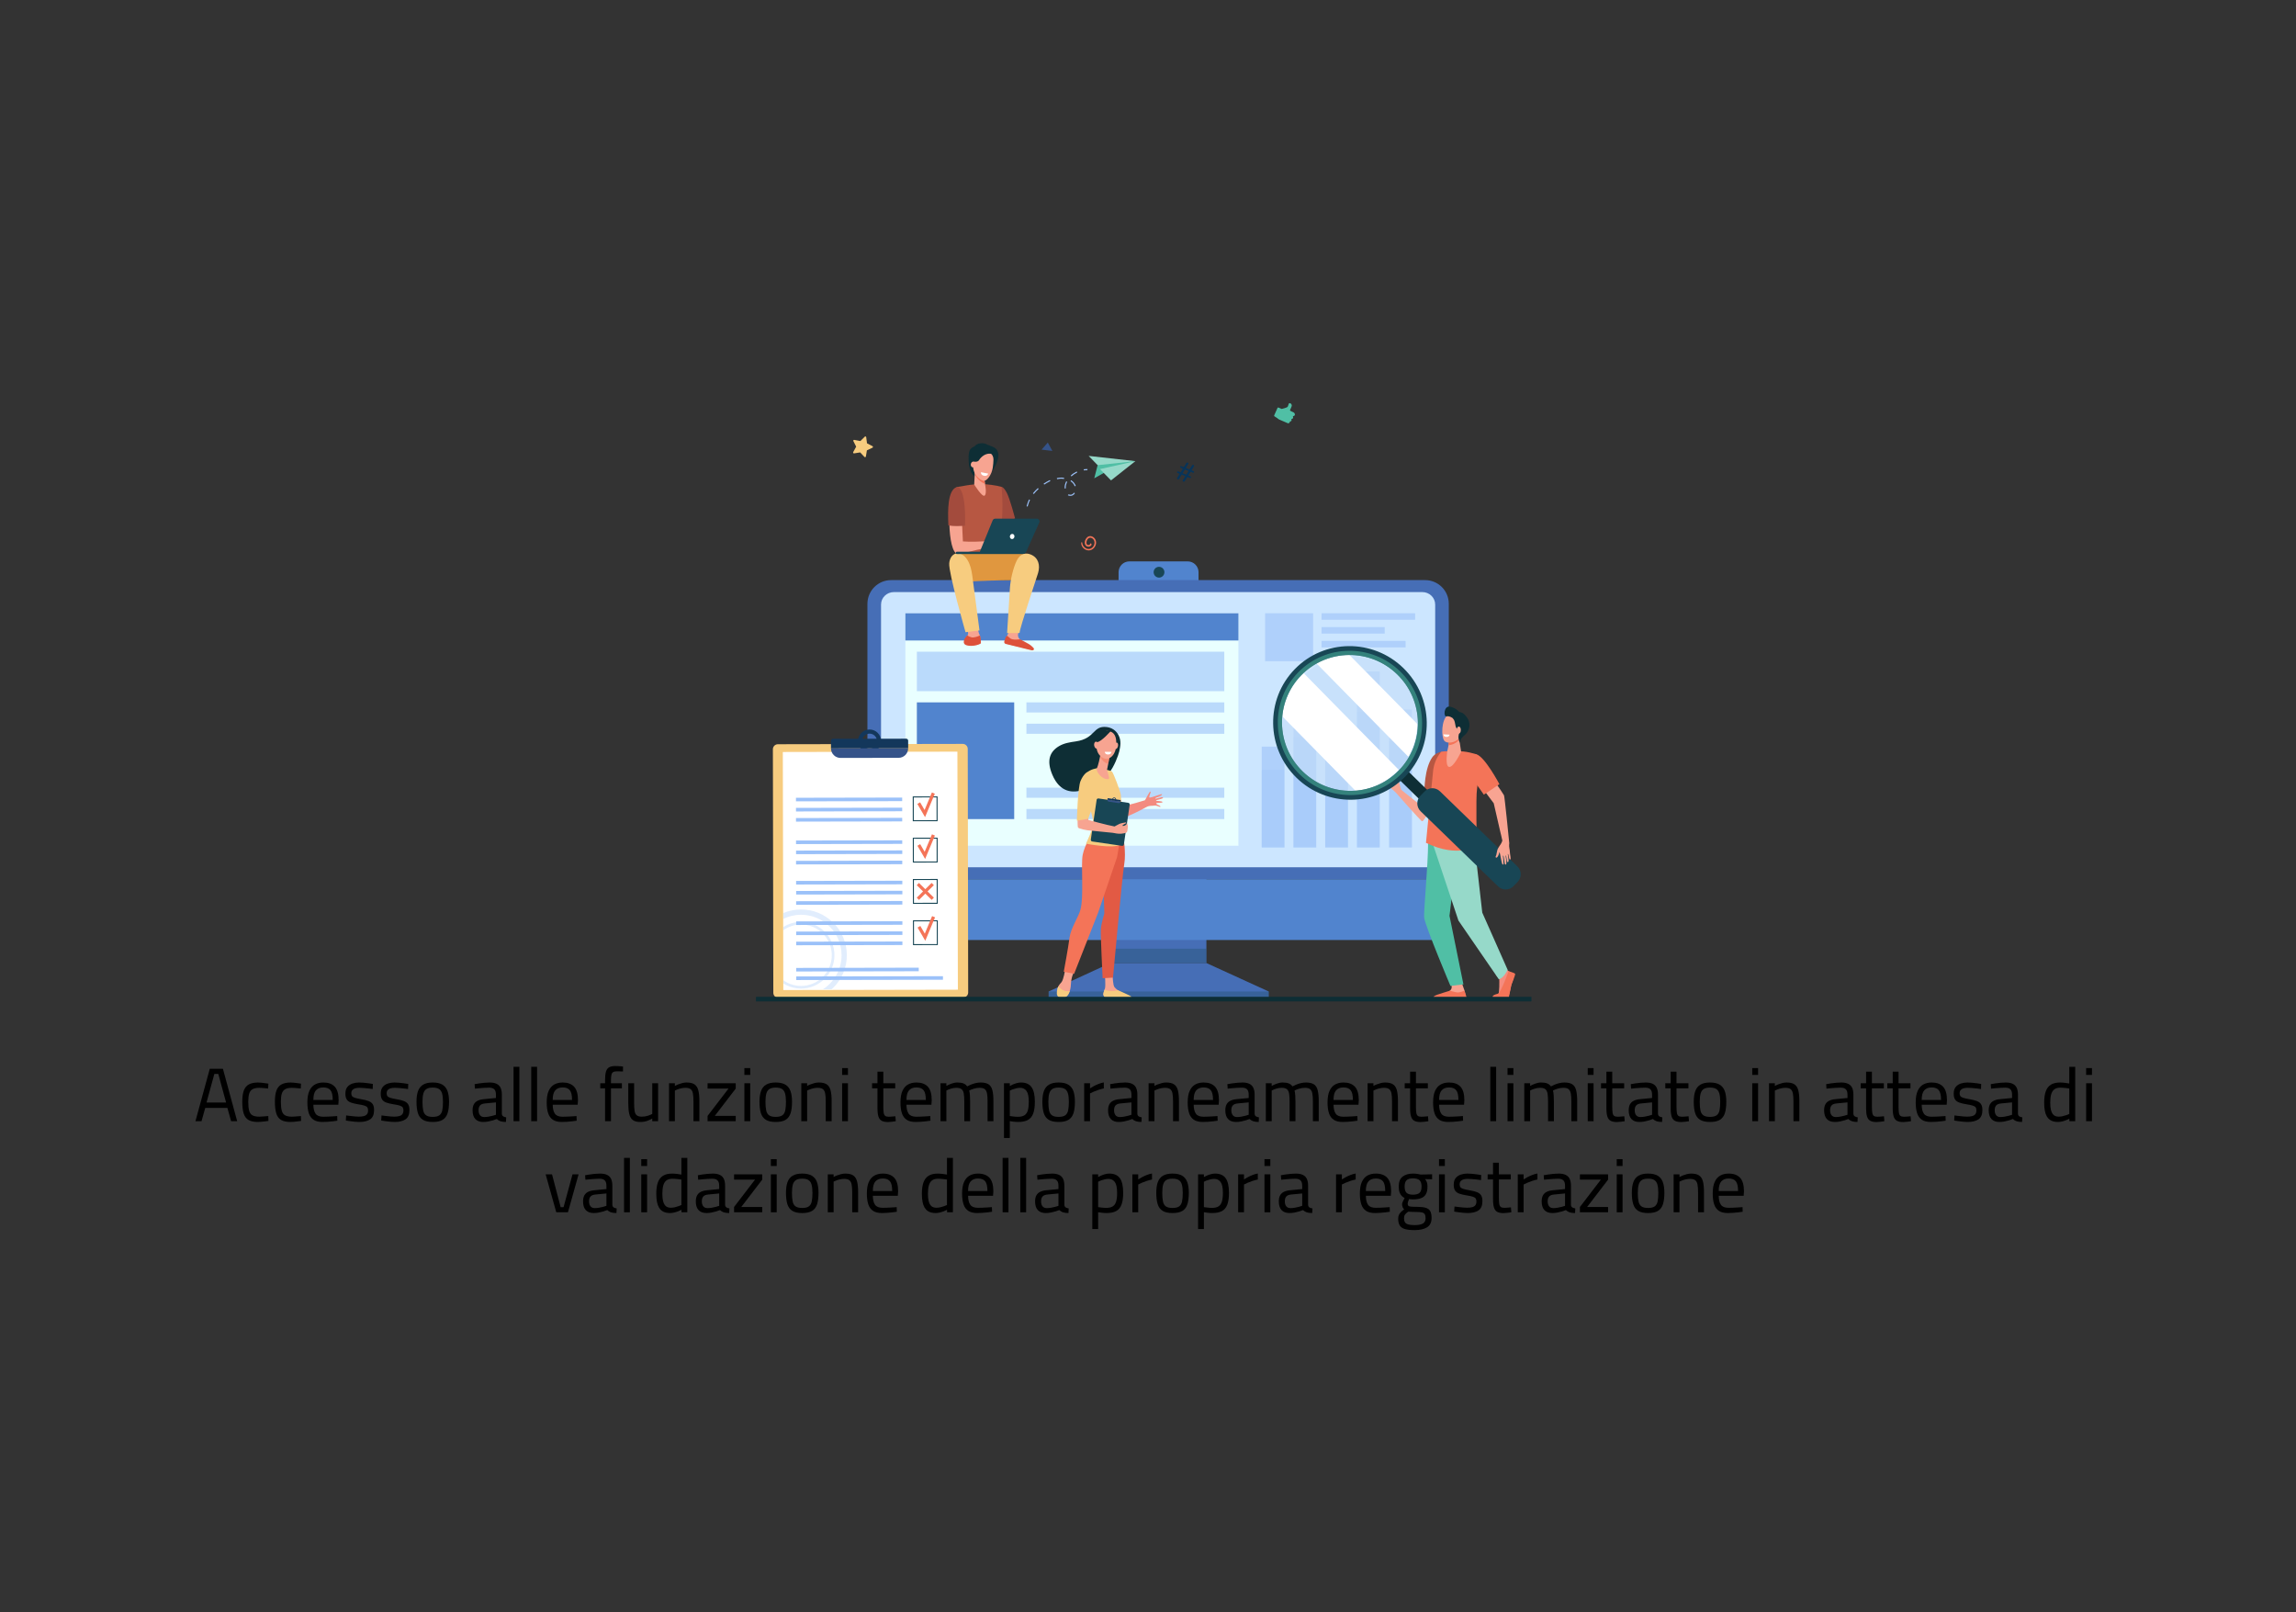 <?xml version="1.0" encoding="utf-8"?>
<!-- Generator: Adobe Illustrator 16.0.0, SVG Export Plug-In . SVG Version: 6.00 Build 0)  -->
<!DOCTYPE svg PUBLIC "-//W3C//DTD SVG 1.1//EN" "http://www.w3.org/Graphics/SVG/1.1/DTD/svg11.dtd">
<svg version="1.1" id="Layer_1" xmlns="http://www.w3.org/2000/svg" xmlns:xlink="http://www.w3.org/1999/xlink" x="0px" y="0px"
	 width="1500px" height="1053px" viewBox="1622.92 0 1500 1053" enable-background="new 1622.92 0 1500 1053" xml:space="preserve">
<rect x="1622.92" y="0" width="1500" height="1053" fill="#333333" stroke="none"/>
<g>
	<path fill="#F7CC7F" d="M2180.326,295.333l1.94-3.56l-1.825-3.62c-0.208-0.412,0.146-0.885,0.598-0.799l3.976,0.749l2.869-2.857
		c0.328-0.326,0.883-0.134,0.942,0.323l0.518,4.024l3.6,1.853c0.408,0.21,0.399,0.801-0.02,0.999l-3.653,1.737l-0.646,4.004
		c-0.072,0.456-0.637,0.629-0.953,0.294l-2.775-2.95l-3.997,0.622C2180.446,296.221,2180.106,295.738,2180.326,295.333z"/>
	<path fill="#07345A" d="M2391.918,312.201l1.653-2.688l-1.326-0.54c-0.292-0.119-0.433-0.45-0.314-0.741l0,0
		c0.116-0.291,0.449-0.431,0.738-0.313l1.535,0.623l1.479-2.415l-1.419-0.575c-0.291-0.118-0.431-0.45-0.313-0.741l0,0
		c0.118-0.291,0.448-0.43,0.741-0.313l1.624,0.658l1.718-2.766c0.146-0.234,0.44-0.331,0.697-0.227l0.248,0.1
		c0.325,0.132,0.453,0.524,0.271,0.824l-1.6,2.609l2.354,0.955l1.722-2.765c0.146-0.236,0.44-0.332,0.694-0.228l0.271,0.11
		c0.324,0.132,0.455,0.524,0.271,0.823l-1.6,2.609l1.328,0.54c0.291,0.118,0.432,0.449,0.313,0.74l0,0
		c-0.117,0.291-0.449,0.431-0.741,0.313l-1.53-0.622l-1.458,2.423l1.42,0.576c0.292,0.119,0.431,0.449,0.313,0.74l0,0
		c-0.117,0.291-0.451,0.431-0.739,0.313l-1.625-0.659l-1.756,2.851c-0.146,0.237-0.44,0.333-0.699,0.23l-0.289-0.118
		c-0.325-0.132-0.455-0.525-0.268-0.826l1.654-2.688l-2.355-0.954l-1.756,2.852c-0.146,0.236-0.439,0.333-0.697,0.228l-0.291-0.117
		C2391.861,312.894,2391.732,312.5,2391.918,312.201z M2397.916,310.047l1.479-2.415l-2.354-0.955l-1.479,2.414L2397.916,310.047z"
		/>
	<polygon fill="#355389" points="2303.401,293.71 2310.455,294.561 2307.445,289.085 	"/>
	<g>
		<path fill="#F47458" d="M2329.31,354.505c-0.223,2.382,1.829,4.561,4.101,4.958c2.354,0.412,4.451-1.122,5.262-3.291
			c1.598-4.277-3.084-7.653-5.622-5.063c-2.37,2.416-1.62,6.006,0.937,6.007c0.966,0,2.52-0.809,1.902-1.979
			c-0.136-0.263-0.524-0.243-0.669,0c-0.311,0.528-0.284,0.548-0.433,0.665c-0.229,0.187-0.549,0.247-0.838,0.243
			c-2.604-0.045-0.873-6.006,2.197-4.563c1.688,0.793,2.185,2.711,1.6,4.385c-0.564,1.612-2.074,2.859-3.824,2.747
			c-2.088-0.132-3.84-2.052-3.975-4.112C2329.922,354.089,2329.348,354.097,2329.31,354.505L2329.31,354.505z"/>
	</g>
	<g>
		<g>
			<path fill="#50BFA5" d="M2458.154,266.223l2.109,0.905c0,0,3.523-0.786,3.917-1.448c0.394-0.66,0.623-2.332,1.114-2.333
				c0.492-0.001,1.422,0.243,1.555,1.414c0.098,0.85-1.33,3.149-1.157,3.423c0.107,0.172,1.304,0.727,2.187,1.118
				c0.58,0.257,0.971,0.815,1.008,1.449v0.003c0.029,0.429-0.244,0.817-0.656,0.934l-0.645,0.182l0.149,0.655
				c0.107,0.488-0.194,0.972-0.679,1.086l-0.496,0.116l0.124,0.401c0.157,0.517-0.168,1.058-0.696,1.16l-0.433,0.082l0.009,0.114
				c0.035,0.471-0.293,0.888-0.758,0.965l-0.426,0.07l-5.617-2.413c-0.525-0.226-1.003-0.558-1.393-0.975l-1.837-1.176
				c-0.196-0.126-0.272-0.377-0.178-0.593l2.179-4.896C2457.644,266.229,2457.919,266.122,2458.154,266.223z"/>
		</g>
	</g>
	<path fill="#5184CE" d="M2398.876,366.714h-38.116c-3.9,0-7.063,3.162-7.063,7.064v12.487c0,3.9,3.162,7.063,7.063,7.063h38.116
		c3.899,0,7.065-3.162,7.065-7.063v-12.487C2405.941,369.876,2402.775,366.714,2398.876,366.714z"/>
	<polygon fill="#466EB6" points="2348.384,629.066 2308.014,647.673 2308.014,651.796 2451.781,651.796 2451.781,647.673 
		2411.048,629.066 	"/>
	<rect x="2348.384" y="549.311" fill="#466EB6" width="62.689" height="79.789"/>
	<path fill="#466EB6" d="M2569.426,574.343V394.419c0-8.547-6.926-15.478-15.477-15.478h-348.849
		c-8.55,0-15.479,6.931-15.479,15.478v179.922L2569.426,574.343L2569.426,574.343z"/>
	<rect x="2308.014" y="647.673" opacity="0.3" fill="#184655" enable-background="new    " width="143.768" height="4.121"/>
	<rect x="2348.384" y="619.703" opacity="0.3" fill="#184655" enable-background="new    " width="62.664" height="9.363"/>
	<path fill="#5184CE" d="M2189.621,574.343v28.829c0,5.998,3.964,10.86,8.854,10.86h362.099c4.89,0,8.855-4.862,8.855-10.86v-28.829
		H2189.621z"/>
	<circle fill="#184655" cx="2380.123" cy="373.783" r="3.527"/>
	<path fill="#CCE6FF" d="M2560.537,566.529V394.9c0-4.499-3.777-8.146-8.439-8.146h-345.146c-4.661,0-8.438,3.647-8.438,8.146
		v171.629H2560.537L2560.537,566.529z"/>
	<rect x="2214.41" y="400.608" fill="#E9FFFF" width="217.596" height="151.835"/>
	<rect x="2214.41" y="400.608" fill="#5184CE" width="217.596" height="17.778"/>
	<rect x="2509.441" y="438.595" opacity="0.6" fill="#9BC1F9" enable-background="new    " width="14.854" height="114.966"/>
	<rect x="2488.699" y="473.664" opacity="0.6" fill="#9BC1F9" enable-background="new    " width="14.852" height="79.898"/>
	<rect x="2530.484" y="463.504" opacity="0.6" fill="#9BC1F9" enable-background="new    " width="14.852" height="90.058"/>
	<rect x="2467.957" y="459.962" opacity="0.6" fill="#9BC1F9" enable-background="new    " width="14.854" height="93.6"/>
	<rect x="2447.212" y="487.714" opacity="0.6" fill="#9BC1F9" enable-background="new    " width="14.855" height="65.847"/>
	<g>
		<rect x="2509.441" y="465.092" opacity="0.3" fill="#9BC1F9" enable-background="new    " width="14.854" height="88.47"/>
		<rect x="2488.699" y="492.077" opacity="0.3" fill="#9BC1F9" enable-background="new    " width="14.852" height="61.484"/>
		<rect x="2530.484" y="484.259" opacity="0.3" fill="#9BC1F9" enable-background="new    " width="14.852" height="69.303"/>
		<rect x="2467.957" y="481.534" opacity="0.3" fill="#9BC1F9" enable-background="new    " width="14.854" height="72.027"/>
		<rect x="2447.212" y="502.891" opacity="0.3" fill="#9BC1F9" enable-background="new    " width="14.855" height="50.67"/>
	</g>
	<rect x="2221.918" y="425.707" opacity="0.6" fill="#9BC1F9" enable-background="new    " width="200.838" height="25.779"/>
	<rect x="2293.491" y="458.807" opacity="0.6" fill="#9BC1F9" enable-background="new    " width="129.269" height="6.607"/>
	<rect x="2221.918" y="458.807" fill="#5184CE" width="63.593" height="76.247"/>
	<rect x="2293.491" y="472.734" opacity="0.6" fill="#9BC1F9" enable-background="new    " width="129.269" height="6.605"/>
	<rect x="2293.491" y="514.519" opacity="0.6" fill="#9BC1F9" enable-background="new    " width="129.269" height="6.607"/>
	<rect x="2293.491" y="528.446" opacity="0.6" fill="#9BC1F9" enable-background="new    " width="129.269" height="6.607"/>
	<path fill="#F7CC7F" d="M2131.135,486.149l120.736-0.218c1.813-0.002,3.285,1.463,3.289,3.277l0.288,159.094
		c0.001,1.813-1.467,3.285-3.278,3.289l-120.738,0.218c-1.812,0.004-3.284-1.466-3.289-3.278l-0.284-159.093
		C2127.854,487.623,2129.323,486.152,2131.135,486.149z"/>
	
		<rect x="2134.625" y="490.661" transform="matrix(-1 0.002 -0.002 -1 4384.316 1132.89)" fill="#FFFFFF" width="114.051" height="155.501"/>
	<path fill="#13375B" d="M2216.225,483.798c0-0.699-0.57-1.266-1.271-1.264l-47.886,0.087c-0.699,0.001-1.266,0.57-1.264,1.27
		l0.009,4.977l50.42-0.091L2216.225,483.798z"/>
	<path fill="#13375B" d="M2191.001,476.526c-4.171,0.007-7.547,3.396-7.538,7.566c0.007,4.171,3.394,7.544,7.563,7.539
		c4.173-0.007,7.549-3.396,7.54-7.565C2198.559,479.893,2195.171,476.519,2191.001,476.526z M2191.024,488.922
		c-2.675,0.006-4.85-2.16-4.855-4.833c-0.003-2.676,2.161-4.85,4.837-4.854c2.676-0.003,4.847,2.16,4.852,4.836
		C2195.862,486.745,2193.698,488.916,2191.024,488.922z"/>
	<g>
		<path fill="#355389" d="M2215.448,482.632c0.456,0.191,0.776,0.641,0.776,1.166l0.009,4.977l-50.42,0.092
			c0.006,3.447,2.805,6.24,6.254,6.233l37.931-0.07c3.451-0.005,6.239-2.806,6.234-6.255l-0.008-4.977
			C2216.225,483.273,2215.904,482.823,2215.448,482.632z"/>
		<path fill="#9BC1F9" d="M2167.068,482.621L2167.068,482.621c-0.438,0-0.823,0.223-1.05,0.561
			C2166.245,482.843,2166.631,482.621,2167.068,482.621z"/>
		<path fill="#9BC1F9" d="M2165.861,483.513c0.023-0.08,0.055-0.156,0.094-0.228
			C2165.916,483.357,2165.885,483.434,2165.861,483.513z"/>
	</g>
	<g>
		<path fill="#184655" d="M2235.458,536.432l-16.212,0.029l-0.031-16.211l16.213-0.03L2235.458,536.432z M2219.906,535.796
			l14.888-0.026l-0.026-14.888l-14.888,0.028L2219.906,535.796z"/>
	</g>
	<g>
		<path fill="#184655" d="M2235.506,563.408l-16.213,0.028l-0.029-16.211l16.213-0.029L2235.506,563.408z M2219.955,562.775
			l14.888-0.028l-0.026-14.889l-14.891,0.028L2219.955,562.775z"/>
	</g>
	<g>
		<path fill="#184655" d="M2235.555,590.387l-16.212,0.028l-0.03-16.213l16.213-0.028L2235.555,590.387z M2220.004,589.751
			l14.888-0.028l-0.026-14.886l-14.889,0.026L2220.004,589.751z"/>
	</g>
	<g>
		<path fill="#184655" d="M2235.604,617.363l-16.212,0.029l-0.031-16.214l16.214-0.028L2235.604,617.363z M2220.053,616.729
			l14.885-0.028l-0.023-14.887l-14.889,0.027L2220.053,616.729z"/>
	</g>
	
		<rect x="2143.041" y="520.654" transform="matrix(-1 0.002 -0.002 -1 4356.412 1039.689)" fill="#9BC1F9" width="69.387" height="2.336"/>
	
		<rect x="2143.052" y="527.263" transform="matrix(-1 0.002 -0.002 -1 4356.445 1052.907)" fill="#9BC1F9" width="69.386" height="2.336"/>
	
		<rect x="2143.064" y="533.87" transform="matrix(-1 0.002 -0.002 -1 4356.475 1066.15)" fill="#9BC1F9" width="69.387" height="2.334"/>
	
		<rect x="2143.09" y="548.552" transform="matrix(-1 0.002 -0.002 -1 4356.554 1095.513)" fill="#9BC1F9" width="69.387" height="2.333"/>
	
		<rect x="2143.102" y="555.161" transform="matrix(-1 0.002 -0.002 -1 4356.596 1108.701)" fill="#9BC1F9" width="69.387" height="2.334"/>
	
		<rect x="2143.114" y="561.769" transform="matrix(-1 0.002 -0.002 -1 4356.61 1122.008)" fill="#9BC1F9" width="69.387" height="2.334"/>
	
		<rect x="2143.138" y="574.986" transform="matrix(-1 0.002 -0.002 -1 4356.704 1148.352)" fill="#9BC1F9" width="69.387" height="2.335"/>
	
		<rect x="2143.149" y="581.595" transform="matrix(-1 0.002 -0.002 -1 4356.754 1161.508)" fill="#9BC1F9" width="69.385" height="2.334"/>
	
		<rect x="2143.162" y="588.202" transform="matrix(-1 0.002 -0.002 -1 4356.77 1174.813)" fill="#9BC1F9" width="69.387" height="2.333"/>
	
		<rect x="2143.184" y="601.42" transform="matrix(-1 0.002 -0.002 -1 4356.845 1201.22)" fill="#9BC1F9" width="69.387" height="2.334"/>
	
		<rect x="2143.197" y="608.028" transform="matrix(-1 0.002 -0.002 -1 4356.875 1214.464)" fill="#9BC1F9" width="69.388" height="2.332"/>
	
		<rect x="2143.208" y="614.636" transform="matrix(-1 0.002 -0.002 -1 4356.911 1227.68)" fill="#9BC1F9" width="69.389" height="2.333"/>
	
		<rect x="2143.241" y="631.712" transform="matrix(-1 0.002 -0.002 -1 4367.653 1261.866)" fill="#9BC1F9" width="80.048" height="2.332"/>
	
		<rect x="2143.251" y="637.352" transform="matrix(-1 0.002 -0.002 -1 4383.491 1273.06)" fill="#9BC1F9" width="95.835" height="2.332"/>
	<g>
		<polygon fill="#F47458" points="2227.272,533.78 2222.236,525.143 2224.037,524.093 2226.961,529.107 2231.73,517.661 
			2233.654,518.465 		"/>
	</g>
	<g>
		<polygon fill="#F47458" points="2227.321,561.11 2222.286,552.474 2224.086,551.424 2227.011,556.438 2231.779,544.993 
			2233.706,545.796 		"/>
	</g>
	<g>
		<polygon fill="#F47458" points="2227.416,614.546 2222.38,605.909 2224.183,604.857 2227.105,609.872 2231.876,598.426 
			2233.801,599.229 		"/>
	</g>
	<polygon fill="#F47458" points="2233.026,578.203 2231.575,576.739 2227.431,580.843 2223.273,576.754 2221.826,578.225 
		2225.965,582.297 2221.843,586.384 2223.293,587.849 2227.438,583.743 2231.594,587.833 2233.041,586.364 2228.901,582.292 	"/>
	<path opacity="0.3" fill="#9BC1F9" enable-background="new    " d="M2146.233,594.102c-4.034,0.006-7.946,0.81-11.557,2.331
		l0.007,3.799c3.49-1.709,7.413-2.679,11.556-2.685c14.575-0.025,26.454,11.81,26.48,26.386c0.018,9.338-4.837,17.568-12.16,22.286
		l5.692-0.009c0.408-0.368,0.809-0.748,1.2-1.141c5.634-5.652,8.728-13.162,8.713-21.143c-0.015-7.981-3.136-15.479-8.791-21.112
		C2161.722,597.182,2154.213,594.087,2146.233,594.102z"/>
	<path opacity="0.3" fill="#9BC1F9" enable-background="new    " d="M2146.248,602.202c-4.246,0.006-8.207,1.235-11.555,3.35
		l0.005,2.069c3.265-2.32,7.25-3.688,11.554-3.698c11.057-0.018,20.071,8.962,20.09,20.021c0.02,11.059-8.961,20.071-20.021,20.093
		c-4.301,0.006-8.293-1.349-11.565-3.656l0.003,2.068c3.356,2.104,7.324,3.316,11.567,3.309
		c12.009-0.022,21.761-9.808,21.739-21.815C2168.044,611.932,2158.256,602.179,2146.248,602.202z"/>
	<g>
		<g>
			<g>
				<path fill="#50BFA5" d="M2340.01,303.852l-2.201,8.583l6.736-3.784l20.12-7.419l-14.827-0.412c0,0-7.688,0.922-8.136,1.239
					C2341.253,302.377,2340.01,303.852,2340.01,303.852z"/>
				<polygon fill="#96D9C9" points="2334.146,297.807 2364.665,301.232 2340.01,303.852 				"/>
				<polygon fill="#96D9C9" points="2348.764,313.798 2341.541,306.425 2364.665,301.232 				"/>
			</g>
			<g>
				<g>
					<path fill="#9BC1F9" d="M2293.761,330.118c0.173-0.683,0.391-1.368,0.644-2.037c0.232-0.614,0.498-1.23,0.795-1.83l0.648,0.321
						c-0.284,0.577-0.543,1.171-0.767,1.764c-0.245,0.645-0.453,1.304-0.62,1.962c-0.051,0.192-0.097,0.388-0.142,0.582
						l-0.704-0.158C2293.66,330.518,2293.709,330.314,2293.761,330.118z M2297.741,322.257c0.943-1.194,2.036-2.35,3.246-3.432
						l0.483,0.538c-1.181,1.056-2.245,2.18-3.161,3.342L2297.741,322.257z M2320.687,323.548c-0.04-0.03-0.078-0.063-0.117-0.095
						l0.471-0.549c0.034,0.027,0.065,0.055,0.096,0.078c0,0,0.019,0.012,0.068,0.032c0.379,0.143,1.409,0.266,2.024-0.01
						c0.519-0.231,0.963-0.627,1.319-1.178l0.607,0.393c-0.428,0.661-0.992,1.162-1.632,1.446c-0.857,0.381-2.1,0.206-2.574,0.027
						C2320.838,323.648,2320.751,323.6,2320.687,323.548z M2304.725,315.948c1.285-0.853,2.66-1.644,4.086-2.351l0.321,0.647
						c-1.399,0.694-2.746,1.47-4.005,2.305L2304.725,315.948z M2318.486,317.602c0.082-0.688,0.254-1.388,0.515-2.078
						c0.138-0.37,0.306-0.744,0.498-1.112l0.642,0.333c-0.18,0.343-0.336,0.692-0.464,1.035c-0.24,0.634-0.397,1.276-0.472,1.906
						c-0.052,0.448-0.059,0.905-0.019,1.358l-0.72,0.063C2318.421,318.605,2318.428,318.098,2318.486,317.602z M2322.374,314.358
						l-0.087-0.054l0.385-0.613l0.093,0.059c1.396,0.895,2.477,2.233,2.964,3.671l-0.687,0.232
						C2324.607,316.367,2323.635,315.166,2322.374,314.358z M2313.388,312.297c0.824-0.149,2.325-0.389,3.094-0.334
						c0.597,0.042,1.141,0.102,1.665,0.18l-0.107,0.715c-0.508-0.076-1.03-0.132-1.607-0.174c-0.505-0.036-1.568,0.082-2.917,0.325
						L2313.388,312.297z M2322.438,310.655c1.168-1.08,2.493-1.979,3.936-2.676l0.314,0.651c-1.378,0.667-2.645,1.526-3.761,2.556
						L2322.438,310.655z"/>
				</g>
				<g>
					<path fill="#9BC1F9" d="M2331.026,307.283c0.78-0.118,1.561-0.17,2.318-0.157l0.015-0.723c-0.8-0.015-1.619,0.041-2.44,0.165
						L2331.026,307.283z"/>
				</g>
			</g>
		</g>
		<g>
			<path fill="#A34B3D" d="M2277.216,318.044c0.437,0.018,1.631,0.417,3.375,3.715c2.229,4.21,5.484,16.932,5.484,16.932
				l-9.721,3.621l-1.249-2.656l-2.057-20.441C2273.05,319.215,2277.098,318.039,2277.216,318.044z"/>
			<path fill="#B75742" d="M2264.367,316.21c2.778,0.004,9.657,0.815,12.849,1.835c0,0,2.345,20.156-2.109,35.474
				c-0.997,3.427,0.825,14.212,0.825,14.212l-28.804-0.381c0,0,3.411-26.071,2.125-30.283c-1.285-4.211-1.315-18.887-1.315-18.887
				s0.196-0.031,6.473-1.115C2257.335,316.558,2261.399,316.207,2264.367,316.21z"/>
			<path fill="#F7A491" d="M2261.012,405.142c0,0,0.638,7.356,1.809,9.392c1.171,2.037-0.062,5.499-0.124,5.975
				c-0.061,0.476-2.467,1.153-6.29,0.746c-3.823-0.407-3.761-1.29-3.455-2.715c0.311-1.427,2.346-3.257,2.469-4.617
				c0.122-1.358-1.173-6.245-1.173-6.245L2261.012,405.142z"/>
			<path fill="#E0973F" d="M2272.683,361.66c0,0,19.883-1.104,24.321,1.584c4.441,2.689-3.153,15.888-3.153,15.888
				s-13.836-0.638-40.937,0.925c-6.418,0.372-6.971-16.731-5.771-18.147C2248.344,360.495,2272.683,361.66,2272.683,361.66z"/>
			<path fill="#DD513A" d="M2255.93,421.826c-3.937-0.419-3.45-2.354-3.133-3.821c0.199-0.92,1.329-2.002,2.003-3.029
				c0.351,0.281,0.925,0.775,2.632,1.28c1.776,0.525,4.212-0.514,5.762-1.164c0.552,2.058,0.578,4.681,0.526,5.078
				C2263.655,420.662,2259.867,422.247,2255.93,421.826z"/>
			<path fill="#F7CC7F" d="M2258.103,375.886c0.795,6.011,4.729,35.937,4.729,35.937l-9.128,1.131c0,0-11.223-39.061-10.646-45.035
				c0.576-5.974,4.776-6.478,4.776-6.478S2256,359.971,2258.103,375.886z"/>
			<path fill="#F7A491" d="M2247.625,320.421c2.691-1.01,4.011,23.256,4.373,33.244c4.77,0.459,13.08,0.005,15.152-0.15
				c0.973-0.075,3.218-0.896,4.186-1.023c0.991-0.131,1.892-0.198,2.379-0.114c0.18,0.032,5.15,2.064,5.574,2.51
				c0.528,0.553,1.955,1.949,1.713,2.551c-0.238,0.603-2.74-1.681-2.74-1.681l-1.223-0.685c1.522,1.487,4.424,3.445,4.006,4.157
				c-0.408,0.696-3.026-1.292-4.893-2.645c1.601,1.445,3.59,4.033,3.131,4.435c-0.411,0.363-2.674-2.632-5.092-3.496
				c-0.895-0.32-1.787,0.566-2.494,0.673c-0.515,0.079-1.315,0.247-1.824,0.102l-2.617-0.742c-0.892,0.081-0.913,0.609-1.814,0.8
				c-1.045,0.222-2.76,0.457-4.09,0.781c-7.668,1.874-10.225,2.743-12.572,2.742
				C2241.672,361.876,2241.259,322.809,2247.625,320.421z"/>
			<path fill="#A34B3D" d="M2242.513,343.203c-0.505-10.231-0.433-22.841,5.306-24.993c2.262-0.849,6.251,4.256,5.533,25.201
				C2250.291,343.663,2245.796,343.867,2242.513,343.203z"/>
			<path fill="#F7A491" d="M2288.654,412.274c0,0-1.32,2.328-0.282,4.279c1.036,1.951,6.478,4.823,7.046,5.882
				c0.565,1.057,0.342,1.806,0.342,1.806l-16.157-3.961l1.238-4.869l1.513-3.367L2288.654,412.274z"/>
			<path fill="#DD513A" d="M2289.205,417.595c0,0-4.542,0.788-6.344-0.65c-1.801-1.436-1.682-1.701-2.345-1.451
				c-0.426,0.158-1.076,2.097-1.489,3.462c-0.218,0.728,0.223,1.489,0.958,1.671l16.824,4.156c1.278,0.246,2.124-0.552,1.265-1.577
				c-0.59-0.701-1.329-1.249-1.737-1.616C2295.084,420.463,2289.205,417.595,2289.205,417.595z"/>
			<path fill="#F7CC7F" d="M2287.069,366.374c1.284-2.705,4.208-6.227,9.351-4.106c4.906,2.022,6.223,6.995,4.674,12.085
				c-1.548,5.091-11.735,35.022-12.09,39.136l-8.138,0.053c0,0,1.479-23.698,1.842-29.426
				C2283.058,378.606,2284.845,371.055,2287.069,366.374z"/>
			<path fill="#184655" d="M2300.277,338.808h-27.197c-0.721,0-1.368,0.436-1.641,1.104l-8.374,20.494h-14.994
				c-0.418,0-0.758,0.34-0.758,0.761l0,0c0,0.42,0.34,0.76,0.758,0.76h42.673c1.173,0,2.237-0.69,2.718-1.764l8.432-18.847
				C2302.422,340.139,2301.562,338.808,2300.277,338.808z"/>
			<path fill="#FFFFFF" d="M2285.635,350.74c-0.184,0.92-0.984,1.537-1.787,1.375c-0.804-0.162-1.306-1.039-1.123-1.959
				c0.185-0.919,0.984-1.534,1.788-1.374C2285.315,348.943,2285.818,349.819,2285.635,350.74z"/>
			<g>
				<path fill="#0E2E35" d="M2270.83,291.591c-0.818-0.275-1.624-0.587-2.406-0.963c-0.881-0.424-2.021-0.922-2.741-1.033
					c-1.519-0.234-4.127-0.078-5.568,1.483c-1.793,1.946-4.98,0.352-4.338,10.543c0.729,11.537,7.143,10.27,7.298,10.074
					c0.155-0.195,5.721-7.379,5.721-7.379s1.945,4.256,1.945,4.099C2270.74,308.266,2280.676,294.907,2270.83,291.591z"/>
				<path fill="#F7A491" d="M2265.961,312.548l0.555,4.123c0,0,1.239,5.938-0.356,7.083c-1.597,1.145-6.785-7.253-6.785-7.253
					l0.545-10.445L2265.961,312.548z"/>
				<path fill="#F47458" d="M2259.744,309.442c1.318,3.563,4.459,5.752,6.688,6.603l-0.472-3.496l-6.041-6.492L2259.744,309.442z"/>
				<path fill="#F7A491" d="M2265.634,294.689c3.381-0.545,6.413,2.174,6.328,5.56c-0.036,1.472-0.156,3.309-0.461,5.287
					c-0.737,4.758-3.982,8.948-6.13,8.575c-2.146-0.375-7.547-4.479-6.598-11.25
					C2259.361,298.679,2262.084,295.262,2265.634,294.689z"/>
				<path fill="#F7A491" d="M2260.266,303.667c-0.182,1.046-1.021,1.775-1.873,1.626s-1.398-1.118-1.217-2.164
					c0.183-1.046,1.022-1.774,1.872-1.625C2259.9,301.653,2260.444,302.622,2260.266,303.667z"/>
				<path fill="#0E2E35" d="M2259.048,301.505c0,0,2.596,0.644,3.56-1.025c0.962-1.67,4.408-5.271,8.785-3.778
					c4.379,1.494-3.854-3.631-4.203-3.631c-0.351,0-4.554-0.029-4.554-0.029s-3.24,2.665-3.356,2.957
					c-0.117,0.292-1.052,3.485-1.052,3.485L2259.048,301.505z"/>
			</g>
			<path fill="#FFFFFF" d="M2263.797,308.469l4.721,0.903c0,0-0.45,1.779-2.538,1.442
				C2263.434,310.404,2263.797,308.469,2263.797,308.469z"/>
		</g>
	</g>
	<g>
		<path fill="#F7A491" d="M2318.735,633.636c0,0-0.861,6.031-2.351,7.974c-0.497,0.655-1.411,1.481-2.01,2.661
			c-0.93,1.836-0.415,4.57,0.271,6.08c0.353,0.77-0.023,0.769,0.778,1.021c2.379,0.735,4.91-0.507,5.924-2.797
			c0.563-1.28,1.06-2.987,1.159-5.139c0.254-5.475,1.948-8.258,1.948-8.258L2318.735,633.636z"/>
		<path fill="#F7A491" d="M2344.752,636.393c0,0,0.534,6.799,0.1,9.011c-0.231,1.182-1.523,3.619-0.931,4.73
			c0.593,1.114,1.271,1.392,1.271,1.392l15.357,0.25c0.834,0.014,0.284-0.529-0.393-1.026c-1.102-0.816-1.995-1.356-5.52-3.074
			c-0.23-0.109-1.068-0.646-1.37-0.831c-0.766-0.47-1.534-1.212-2.194-1.953c-1.105-1.232-1.201-7.22-1.201-7.22L2344.752,636.393z"
			/>
		<path fill="#E25A44" d="M2356.754,546.02c0,0,1.934,11.037,0.666,18.273c-1.271,7.238-7.365,74.32-7.365,74.32l-6.772,0.385
			c0,0-1.42-28.022-1.164-31.918c0.255-3.897,2.263-10.419,2.263-10.419l-0.674-22.624l8.545-29.722L2356.754,546.02z"/>
		<path fill="#F47458" d="M2336.852,543.697c0,0-5.334,8.071-6.604,14.752c-1.269,6.68,0.933,27.21-1.51,35.966
			c-1.321,4.736-6.333,12.055-7.096,18.179c-0.762,6.124-3.75,22.167-3.75,22.167l6.771,1.347l15.731-40.06l12.34-36.209
			l3.162-18.648L2336.852,543.697z"/>
		<path fill="#F7CC7F" d="M2321.808,647.37c-3.688,0.675-6.144-1.496-7.421-3.12c-0.938,1.84-1.396,4.589-0.706,6.101
			c0.608,1.331,2.382,1.292,3.781,1.344c1.479,0.056,2.621-0.771,3.354-2.064C2321.159,649.024,2321.512,648.272,2321.808,647.37z"
			/>
		<path fill="#F7CC7F" d="M2353.265,646.844c-4.062,1.045-7.064,0.332-8.742-0.348c-0.435,1.234-1.008,2.784-0.703,3.677
			c0.371,1.092,0.903,1.342,1.373,1.353c3.708,0.098,13.587,0.231,16.416,0.269c0.396,0.004,0.613-0.46,0.36-0.764
			C2361.266,650.188,2353.566,647.027,2353.265,646.844z"/>
		<path fill="#F38B80" d="M2381.063,526.95c0.282-0.602-2.702-1.422-2.798-2.068c-0.096-0.649,3.901-0.284,4.103-0.822
			c0.371-0.997-4.354-0.669-4.213-1.138s4.995-1.046,4.568-1.917c-0.429-0.872-4.973,1.123-5.047,0.552
			c-0.07-0.57,4.396-1.474,4.446-2.701c0.025-0.658-7.437,2.514-8.22,2.075c-0.783-0.44,1.233-3.328,0.629-3.852
			c-0.602-0.521-3.221,5.519-3.696,5.693c-0.47,0.178-10.71,3.272-14.193,3.786c-0.293-1.178-2.912-7.668-3.164-8.778
			c-2.044,1.156-4.647-0.236-6.74,0.795c1.053,3.714,3.417,15.949,4.363,16.5c2.876,1.678,18.019-6.321,20.521-7.738
			c2.504-1.416,3.786-0.741,5.415-1.1C2378.669,525.878,2380.777,527.551,2381.063,526.95z"/>
		<path fill="#0E2E35" d="M2354.12,490.909c0.762-3.462,1.509-6.946-0.501-10.751c-1.623-3.077-4.434-4.848-7.686-5.233
			c-9.21-1.094-7.24,7.505-20.115,9.366c-4,0.578-7.717,1.135-11.057,3.124c-6.029,3.594-8.307,9.357-4.307,18.745
			c9.794,22.987,33.226,3.011,36.801-1.056C2350.801,501.069,2353.629,493.137,2354.12,490.909z"/>
		<path fill="#F7CC7F" d="M2339.623,501.836c0,0-4.65,0.527-7.433,3.553c-2.782,3.027,4.496,27.353,5.002,31.204
			c0.506,3.852-4.837,14.511-4.837,14.511s18.161,3.61,22.884,0.492c0,0,0.415-29.768-0.092-32.518
			c-0.506-2.751-4.722-13.941-5.733-15.04C2348.403,502.936,2339.623,501.836,2339.623,501.836z"/>
		<path fill="#F7A491" d="M2341.965,492.458c0,0-0.038,0.207-0.104,0.559c-0.314,1.687-1.521,7.284-2.336,8.823
			c-0.985,1.858,3.373,7.789,7.572,7.066c1.249-0.216-1.057-5.45-0.947-6.005c0.213-1.061,0.5-2.509,0.795-3.994
			c0.166-0.836,0.333-1.687,0.492-2.483c0.449-2.267,0.814-4.122,0.814-4.122L2341.965,492.458z"/>
		<path opacity="0.5" fill="#F47458" enable-background="new    " d="M2341.862,493.018c0.064-0.353,0.103-0.559,0.103-0.559
			l6.287-0.156c0,0-0.365,1.855-0.814,4.122c-0.157,0.795-0.324,1.639-0.488,2.47c-0.972-0.143-1.986-0.612-3.004-1.5
			c-1.107-0.97-1.835-2.134-2.272-3.378C2341.749,493.619,2341.813,493.278,2341.862,493.018z"/>
		<path fill="#F7A491" d="M2345.746,477.512c0,0-2.564,0.357-4.423,2.755c-1.857,2.397-3.859,9.814,0.756,13.846
			c4.615,4.031,9.176-0.533,9.852-5.371C2352.606,483.903,2352.47,477.337,2345.746,477.512z"/>
		<path fill="#F7A491" d="M2353.275,487.548c-0.291,1.167-1.056,1.954-1.707,1.761c-0.65-0.194-0.943-1.298-0.652-2.464
			c0.29-1.167,1.056-1.956,1.707-1.762C2353.274,485.277,2353.566,486.379,2353.275,487.548z"/>
		<path fill="#0E2E35" d="M2348.597,477.534c0,0-6.029,6.918-8.862,7.245c-2.831,0.326-3.204,4.073-3.204,4.073
			s1.014-8.636,3.819-10.3C2343.152,476.886,2348.597,477.534,2348.597,477.534z"/>
		<path fill="#F7A491" d="M2340.66,486.459c0.232,1.251-0.232,2.399-1.033,2.564c-0.803,0.165-1.64-0.717-1.869-1.97
			c-0.23-1.251,0.233-2.399,1.034-2.565C2339.594,484.325,2340.432,485.208,2340.66,486.459z"/>
		<path fill="#184655" d="M2340.574,521.577l19.477,2.851c0.585,0.085,0.99,0.628,0.904,1.213l-3.8,25.983
			c-0.087,0.586-0.631,0.99-1.216,0.905l-19.476-2.85c-0.585-0.084-0.991-0.631-0.903-1.216l3.799-25.98
			C2339.445,521.896,2339.989,521.493,2340.574,521.577z"/>
		<path fill="#13375B" d="M2355.102,522.841c0.018-0.12-0.065-0.229-0.183-0.245l-8.125-1.189c-0.117-0.019-0.229,0.065-0.245,0.183
			l-0.124,0.845l8.554,1.25L2355.102,522.841z"/>
		<path fill="#13375B" d="M2351.007,520.975c-0.708-0.104-1.365,0.385-1.468,1.094c-0.105,0.707,0.386,1.363,1.092,1.467
			c0.707,0.104,1.367-0.385,1.469-1.094C2352.204,521.736,2351.714,521.079,2351.007,520.975z M2350.697,523.077
			c-0.452-0.067-0.767-0.489-0.7-0.942c0.067-0.455,0.488-0.767,0.942-0.701c0.453,0.065,0.768,0.489,0.7,0.939
			C2351.574,522.829,2351.153,523.143,2350.697,523.077z"/>
		<path fill="#355389" d="M2354.998,522.625c0.075,0.044,0.116,0.128,0.104,0.216l-0.123,0.844l-8.554-1.25
			c-0.087,0.584,0.319,1.129,0.903,1.214l6.434,0.94c0.586,0.086,1.131-0.32,1.217-0.905l0.123-0.844
			C2355.114,522.753,2355.073,522.668,2354.998,522.625z"/>
		<path fill="#FFFFFF" d="M2349.045,491.139l-4.384-0.021c0,0,0.091,1.665,2.021,1.729
			C2349.029,492.928,2349.045,491.139,2349.045,491.139z"/>
		<path fill="#F7A491" d="M2326.911,528.222l7.058,0.721c0,0-0.115,5.989,0.005,6.679c0,0,12.067,3.344,17.11,4.252
			c0,0,2.297-1.303,3.227-1.714c0.929-0.415,3.424-0.867,3.977-0.938c0.554-0.074,0.366,0.532-0.109,0.743
			c-0.475,0.213-1.701,0.79-2.051,1.496c0,0,0.996,0.111,1.524-0.124s1.255-0.732,1.265-0.991c0.012-0.257,0.131-0.878,0.305-0.845
			c0.044,0.008,0.102,0.212,0.161,0.427c0.058,0.201,0.116,0.411,0.165,0.613c0.088,0.369,0.19,0.904,0.23,1.145
			c0.09,0.552-0.246,2.067-0.294,2.608c-0.086,0.982-0.367,1.42-0.887,1.671c-0.835,0.292-1.723,0.477-3.032,0.612
			c-2.4,0.249-4.608-0.443-5.57-0.551c-0.961-0.107-16.326-1.631-16.326-1.631s-6.108-0.879-6.516-1.932
			C2326.749,539.411,2326.911,528.222,2326.911,528.222z"/>
		<path fill="#F7CC7F" d="M2333.04,504.51c0,0-2.227,1.058-4.184,5.619c-1.86,4.334-2.408,25.967-2.408,25.967l7.383-1.231
			l3.752-10.087c2.672-6.036,1.981-13.064-1.911-18.396C2334.632,504.961,2333.674,504.101,2333.04,504.51z"/>
	</g>
	<rect x="2449.436" y="400.594" opacity="0.6" fill="#9BC1F9" enable-background="new    " width="31.331" height="31.331"/>
	<rect x="2486.309" y="400.594" opacity="0.6" fill="#9BC1F9" enable-background="new    " width="61.119" height="4.257"/>
	<rect x="2486.309" y="409.619" opacity="0.6" fill="#9BC1F9" enable-background="new    " width="41.246" height="4.256"/>
	<rect x="2486.309" y="418.642" opacity="0.6" fill="#9BC1F9" enable-background="new    " width="54.902" height="4.258"/>
	<g>
		<path fill="#F7A491" d="M2568.462,504.604c-1.281-1.041-11.188,3.304-11.06,4.816c0.125,1.514-6.912,16.179-6.912,16.179
			l-12.158-9.695l-0.006,0.004c-0.107-0.352-1.26-4.123-1.317-4.798c-0.059-0.708-2.111-1.945-3.067-1.761
			c-0.955,0.181,0.814,1.377,0.93,1.597c0.318,0.6-0.903,0.823-0.903,0.823s-3.473-1.114-3.548-2.247
			c-0.074-1.135-2.451,1.982-2.17,2.416c0.27,0.424,5.943,4.997,6.763,5.988c0,0,15.729,17.981,16.85,18.452
			c0.982,0.411,4.485-5.785,7.795-9.897C2562.969,522.363,2572.463,507.857,2568.462,504.604z"/>
		<path fill="#F48C7F" d="M2600.197,636.813c0,0,2.162,2.109,2.209,2.885c0.051,0.772,0.191,9.063-0.69,9.838
			c-0.881,0.773-3.474,1.322-2.642,2.195c0.631,0.656,5.477,0.516,8.686,0.339c0.939-0.052,2.113-7.531,2.484-8.629
			c0.539-1.598,1.852-5.193,1.36-6.306c-0.239-0.541-1.38-1.654-2.991-2.694c-1.693-1.095-3.314-3.531-3.314-3.531L2600.197,636.813
			z"/>
		<path fill="#F7A491" d="M2577.81,641.725c0,0,1.933,5.463,1.935,5.478c0.145,0.865,0.711,3.004,0.711,3.79
			c0,2.958-13.333-2.509-10.347-3.818c0.271-0.117,1.12-1.067,1.208-2.071c0.135-1.55-1.123-3.495-1.123-3.495L2577.81,641.725z"/>
		<g>
			<path fill="#50BFA5" d="M2556.893,539.979c0,0-0.975,9.793-0.975,9.938c0,15.845-3.139,46.797-2.542,49.776
				c1.458,7.266,17.141,44.331,17.141,44.331l8.478-1.013l-9.099-44.791l2.116-17.449l5.754-35.311L2556.893,539.979z"/>
			<path fill="#96D9C9" d="M2585.341,548.643l1.608,9.284l4.352,38.207l16.572,37.344c0,0-2.332,5.434-5.771,6.195l-26.376-38.339
				l-16.385-49.061l0.576-10.896L2585.341,548.643z"/>
		</g>
		<path fill="#B75742" d="M2553.512,516.656l11.756,1.2c0,0,0.538-9.637,0.538-14.231c0-5.577-0.476-12.761-1.149-12.606
			c-1.891,0.433-4.437,1.477-5.951,3.56C2553.459,501.784,2553.512,516.656,2553.512,516.656z"/>
		<path fill="#F47458" d="M2559.285,502.642c-0.246,1.699-4.765,47.922-4.765,47.922c21.404,10.339,33.21,1.843,33.21,1.843
			s-0.697-32.459,0.142-36.877c0.556-2.922,1.247-22.348-0.648-22.892c-2.431-0.698-5.217-1.438-8.253-1.754
			c-2.596-0.268-12.666-0.425-14.471,0.18C2564.5,491.063,2560.322,495.489,2559.285,502.642z"/>
		<path fill="#F47458" d="M2608.511,634.387c0,0-4.982,14.025-6.933,14.701c-0.52,0.18-3.003,0.637-3.472,1.735
			c-0.14,0.33,0,1.436,0,1.436h10.384c0,0,1.313-6.179,1.83-8.894c0,0,2.748-6.634,2.445-7.236
			C2612.458,635.524,2608.511,634.387,2608.511,634.387z"/>
		<path fill="#F47458" d="M2581.213,651.968l-1.527-4.824c0,0-3.206,1.356-4.809,1.132c-1.604-0.227-4.734-1.132-4.734-1.132
			c-6.398,2.105-11.643,3.131-10.689,4.824l0,0H2581.213z"/>
		<g>
			<path fill="#F7A491" d="M2551.862,536.377c-0.05-0.021-0.224-0.157-0.323-0.241c0.38-4.528,0.311-8.918-1.109-10.399
				c0.035-0.073,0.346-0.733,0.67-1.418c1.646,1.276,2.431,4.66,2.123,10.152c-0.021,0.38-0.129,0.669-0.218,1.141
				C2552.527,536.135,2552.094,536.474,2551.862,536.377z"/>
		</g>
		<path fill="#F7A491" d="M2576.107,481.948l1.378,9.092c0,0-5.036,10.826-8.043,9.888c-2.522-0.789-0.972-10.368-0.972-10.368
			s1.375-5.144,0.963-7.719C2569.021,480.267,2576.107,481.948,2576.107,481.948z"/>
		<path fill="#F47458" d="M2569.434,482.841c-0.412-2.574,6.674-0.894,6.674-0.894l0.113,0.753
			c-0.205,0.505-0.459,0.938-0.767,1.269c-1.584,1.704-4.058,2.725-6.195,2.803C2569.473,485.384,2569.604,483.897,2569.434,482.841
			z"/>
		<g>
			<path fill="#F7A491" d="M2577.27,469.083c0.201-0.073,1.606,10.356-1.061,13.226c-2.665,2.87-7.861,3.809-9.726,1.548
				c-2.062-2.499-1.958-13.708,2.187-16.66C2572.818,464.246,2577.27,469.083,2577.27,469.083z"/>
			<path fill="#0E2E35" d="M2570.25,461.619c3.203,0.655,5.281,2.613,6.044,3.448c1.454,0.171,3.432,0.975,5.474,4.356
				c2.512,4.157,0.658,8.763-2.266,11.024c-2.924,2.26-2.883,4.87-2.883,4.87l-0.463-1.35c-0.34-1.022-0.48-2.107-0.366-3.179
				c0.069-0.645,0.208-1.342,0.47-1.915c0.706-1.508-1.508-2.512-2.129-3.767c-0.477-0.966-0.498-3.179-1.251-4.775l-0.9-1.221
				c0,0-2.073-1.615-4.103-1.159C2565.848,468.406,2566.139,460.78,2570.25,461.619z"/>
			
				<ellipse transform="matrix(1 0.017 -0.017 1 8.517 -43.89)" fill="#F7A491" cx="2575.545" cy="477.01" rx="1.33" ry="2.305"/>
		</g>
		<path fill="#FFFFFF" d="M2569.939,479.903l-4.021-0.209c0,0,0.015,1.532,1.78,1.674
			C2569.85,481.541,2569.939,479.903,2569.939,479.903z"/>
		<g>
			<path fill="#0E2E35" d="M2537.051,503.678c0.941-0.966,1.824-1.964,2.644-2.983l17.544,17.133
				c1.078,1.052,0.706,3.181-0.83,4.755c-1.535,1.573-3.656,1.993-4.732,0.941l-17.543-17.131
				C2535.129,505.55,2536.106,504.645,2537.051,503.678z"/>
			
				<ellipse transform="matrix(0.699 -0.715 0.715 0.699 416.855 1934.256)" opacity="0.6" fill="#C5DDF9" enable-background="new    " cx="2504.857" cy="472.22" rx="44.248" ry="44.522"/>
			<path fill="#FFFFFF" d="M2536.762,502.877c-7.279,7.738-17.231,12.795-28.17,13.79l-47.994-48.785
				c0.008-0.094,0.014-0.184,0.025-0.278c1.194-11.137,6.377-20.874,13.959-27.931L2536.762,502.877z"/>
			<path fill="#FFFFFF" d="M2504.479,427.804l44.385,45.114c-0.021,1.365-0.101,2.741-0.25,4.125
				c-0.677,6.306-2.633,12.16-5.573,17.335l-59.943-60.929C2489.479,429.859,2496.794,427.829,2504.479,427.804z"/>
			<path fill="#184655" d="M2469.909,508.025c19.889,19.423,51.657,19.145,70.959-0.62c19.304-19.764,18.827-51.533-1.058-70.955
				c-19.889-19.424-51.66-19.145-70.961,0.62C2449.547,456.835,2450.019,488.603,2469.909,508.025z M2473.94,503.896
				c-17.591-17.185-18.009-45.281-0.937-62.765c17.075-17.483,45.179-17.729,62.771-0.551c17.589,17.181,18.012,45.281,0.937,62.765
				C2519.639,520.828,2491.535,521.075,2473.94,503.896z"/>
			<path opacity="0.5" fill="#50BFA5" enable-background="new    " d="M2472.027,505.853c18.682,18.245,48.523,17.984,66.654-0.581
				c18.133-18.565,17.688-48.407-0.993-66.649c-18.683-18.243-48.524-17.985-66.653,0.582
				C2452.902,457.771,2453.348,487.608,2472.027,505.853z M2473.94,503.896c-17.591-17.185-18.009-45.281-0.937-62.765
				c17.075-17.483,45.179-17.729,62.771-0.551c17.589,17.181,18.012,45.281,0.937,62.765
				C2519.639,520.828,2491.535,521.075,2473.94,503.896z"/>
			<path fill="#184655" d="M2611.723,578.86l2.727-2.828c2.723-2.824,2.642-7.325-0.184-10.049l-50.646-49.106
				c-2.828-2.723-7.327-2.643-10.051,0.185l-2.729,2.829c-2.725,2.825-2.642,7.324,0.186,10.049l50.648,49.105
				C2604.499,581.769,2608.998,581.688,2611.723,578.86z"/>
		</g>
		<path fill="#F8A492" d="M2608.931,551.055c0.011-0.101,0.013-0.2,0.005-0.3c-0.315-3.2-2.976-30.079-3.422-31.223
			c-0.402-1.033-12.324-18.083-12.324-18.083l-5.859,7.983l11.465,15.292c0.258,0.972,4.393,19.116,4.393,19.116
			s0.848,3.307,1.227,5.288c-0.172,0.478-0.343,0.929-0.492,1.3c-0.381,0.791-0.827,1.439-1.239,1.983
			c-0.512,0.688-1.356,2.188-1.462,2.588c-0.121,0.468-0.341,1.438-0.464,2.022c-0.125,0.586-0.293,1.271-0.321,1.588
			c-0.019,0.192-0.217,0.578-0.369,0.851c-0.233,0.406,0.158,0.884,0.601,0.738c0.415-0.139,0.743-0.679,0.94-1.015
			c0.563-0.947,0.864-2.679,1.004-2.587c0.142,0.093,0.635,3.029,0.717,3.36c0.074,0.334,0.668,3.745,1.003,4.369
			c0.335,0.621,0.779,0.519,0.895,0.127c0.101-0.336-0.369-5.109-0.369-5.109s-0.06-0.609,0.208-0.418s0.704,4.522,0.887,5.158
			c0.187,0.635,0.609,0.969,0.969,0.46c0.436-0.621-0.314-5.215-0.314-5.215s-0.084-0.578,0.162-0.525
			c0.248,0.055,0.559,3.748,0.747,4.067c0.194,0.318,0.68,0.434,0.907-0.098c0.272-0.628-0.432-4.725-0.432-4.725
			s0.035-0.326,0.189-0.218c0.155,0.106,0.643,3.237,0.959,3.526c0.27,0.241,0.492,0.008,0.492,0.008
			c0.582-0.399-0.312-3.375-0.304-4.854c0.01-1.481-0.677-3.144-0.472-4.905C2608.869,551.495,2608.906,551.225,2608.931,551.055z"
			/>
		<path fill="#F47458" d="M2602.502,512.249l-10.183,6.837c0,0-5.739-8.54-8.82-11.58c-3.857-3.81,1.404-15.478,3.894-14.817
			C2592.955,494.164,2602.502,512.249,2602.502,512.249z"/>
	</g>
	<rect x="2116.782" y="651.136" fill="#0E2E35" width="506.672" height="3.024"/>
</g>
<g>
	<path d="M1750.608,732.404l9.37-34.255h8.578l9.318,34.255h-3.966l-2.429-8.677h-14.478l-2.429,8.677H1750.608z M1757.846,720.21
		h12.79l-5.104-18.69h-2.577L1757.846,720.21z"/>
	<path d="M1791.41,732.9c-2.61,0-4.661-0.439-6.146-1.314c-1.487-0.875-2.538-2.289-3.15-4.238
		c-0.611-1.946-0.915-4.527-0.915-7.733c0-3.007,0.338-5.428,1.016-7.264c0.676-1.834,1.776-3.164,3.297-3.99
		c1.521-0.825,3.503-1.238,5.948-1.238c0.563,0,1.246,0.041,2.057,0.124s1.645,0.182,2.507,0.297
		c0.856,0.117,1.601,0.224,2.229,0.322l-0.15,3.173c-0.563-0.065-1.207-0.13-1.933-0.199c-0.728-0.065-1.438-0.124-2.133-0.172
		c-0.695-0.049-1.273-0.076-1.733-0.076c-1.887,0-3.348,0.297-4.39,0.895c-1.041,0.594-1.769,1.543-2.181,2.851
		c-0.415,1.304-0.62,3.066-0.62,5.278c0,2.415,0.183,4.337,0.544,5.776c0.364,1.438,1.058,2.471,2.083,3.098
		c1.024,0.628,2.544,0.942,4.563,0.942c0.46,0,1.046-0.027,1.759-0.075c0.71-0.051,1.438-0.105,2.181-0.176
		c0.744-0.063,1.395-0.113,1.958-0.147l0.101,3.173c-0.664,0.1-1.423,0.199-2.282,0.299c-0.858,0.098-1.702,0.189-2.526,0.272
		C1792.665,732.858,1791.971,732.9,1791.41,732.9z"/>
	<path d="M1812.729,732.9c-2.613,0-4.661-0.439-6.149-1.314c-1.485-0.875-2.536-2.289-3.147-4.238
		c-0.611-1.946-0.919-4.527-0.919-7.733c0-3.007,0.34-5.428,1.018-7.264c0.677-1.834,1.777-3.164,3.296-3.99
		c1.521-0.825,3.504-1.238,5.95-1.238c0.561,0,1.246,0.041,2.057,0.124s1.644,0.182,2.503,0.297c0.86,0.117,1.604,0.224,2.23,0.322
		l-0.146,3.173c-0.563-0.065-1.209-0.13-1.935-0.199c-0.727-0.065-1.438-0.124-2.132-0.172c-0.695-0.049-1.272-0.076-1.734-0.076
		c-1.886,0-3.349,0.297-4.389,0.895c-1.04,0.594-1.769,1.543-2.182,2.851c-0.415,1.304-0.621,3.066-0.621,5.278
		c0,2.415,0.183,4.337,0.547,5.776c0.361,1.438,1.056,2.471,2.082,3.098c1.023,0.628,2.544,0.942,4.563,0.942
		c0.462,0,1.048-0.027,1.759-0.075c0.71-0.051,1.439-0.105,2.181-0.176c0.744-0.063,1.396-0.113,1.959-0.147l0.098,3.173
		c-0.66,0.1-1.42,0.199-2.279,0.299c-0.859,0.098-1.702,0.189-2.528,0.272C1813.982,732.858,1813.289,732.9,1812.729,732.9z"/>
	<path d="M1833.647,732.9c-2.478,0-4.438-0.479-5.875-1.437c-1.439-0.959-2.472-2.381-3.099-4.264
		c-0.629-1.885-0.941-4.229-0.941-7.041c0-3.139,0.428-5.658,1.288-7.558c0.858-1.9,2.063-3.29,3.618-4.165
		c1.553-0.875,3.388-1.314,5.504-1.314c3.304,0,5.801,0.916,7.486,2.75c1.687,1.835,2.528,4.786,2.528,8.849l-0.2,2.929h-16.309
		c0.032,2.575,0.514,4.526,1.438,5.848c0.926,1.321,2.596,1.982,5.009,1.982c0.925,0,1.941-0.024,3.048-0.076
		c1.106-0.048,2.206-0.106,3.297-0.171c1.092-0.066,2.016-0.132,2.777-0.2l0.099,3.024c-0.792,0.132-1.76,0.266-2.901,0.396
		c-1.141,0.132-2.303,0.24-3.494,0.323C1835.729,732.858,1834.639,732.9,1833.647,732.9z M1827.648,718.524h12.642
		c0-3.04-0.487-5.163-1.462-6.369c-0.976-1.207-2.537-1.809-4.684-1.809c-2.083,0-3.688,0.626-4.811,1.882
		C1828.213,713.486,1827.648,715.582,1827.648,718.524z"/>
	<path d="M1857.641,732.9c-0.761,0-1.677-0.049-2.751-0.148c-1.073-0.099-2.141-0.224-3.197-0.371c-1.059-0.149-2-0.289-2.826-0.421
		l0.199-3.32c0.826,0.097,1.759,0.214,2.799,0.344c1.043,0.133,2.059,0.24,3.05,0.321c0.991,0.085,1.785,0.126,2.381,0.126
		c1.354,0,2.479-0.126,3.37-0.372s1.569-0.667,2.034-1.265c0.46-0.596,0.693-1.439,0.693-2.526c0-0.827-0.173-1.474-0.521-1.935
		c-0.347-0.464-0.991-0.843-1.933-1.142c-0.942-0.298-2.306-0.576-4.09-0.841c-1.852-0.301-3.396-0.671-4.636-1.118
		c-1.24-0.443-2.157-1.113-2.752-2.004c-0.596-0.894-0.892-2.165-0.892-3.819c0-1.851,0.43-3.305,1.288-4.362
		c0.858-1.057,1.975-1.81,3.348-2.257c1.37-0.444,2.799-0.668,4.286-0.668c0.927,0,1.942,0.048,3.05,0.148
		c1.107,0.1,2.191,0.224,3.247,0.371c1.057,0.148,1.966,0.29,2.727,0.423l-0.1,3.321c-0.794-0.13-1.719-0.255-2.776-0.371
		s-2.114-0.217-3.171-0.3c-1.061-0.079-1.982-0.124-2.778-0.124c-0.991,0-1.882,0.107-2.678,0.324
		c-0.793,0.216-1.42,0.588-1.882,1.115c-0.465,0.526-0.695,1.271-0.695,2.229c0,0.728,0.166,1.315,0.496,1.759
		c0.33,0.447,0.96,0.819,1.885,1.116c0.924,0.297,2.263,0.595,4.015,0.891c2.049,0.334,3.694,0.746,4.934,1.242
		c1.239,0.493,2.139,1.188,2.702,2.083c0.56,0.892,0.84,2.147,0.84,3.766c0,2.907-0.858,4.934-2.575,6.074
		C1863.012,732.332,1860.648,732.9,1857.641,732.9z"/>
	<path d="M1880.743,732.9c-0.762,0-1.679-0.049-2.753-0.148c-1.073-0.099-2.141-0.224-3.195-0.371
		c-1.059-0.149-2.001-0.289-2.828-0.421l0.2-3.32c0.826,0.097,1.761,0.214,2.801,0.344c1.04,0.133,2.058,0.24,3.049,0.321
		c0.992,0.085,1.784,0.126,2.379,0.126c1.354,0,2.479-0.126,3.371-0.372c0.894-0.246,1.571-0.667,2.033-1.265
		c0.464-0.596,0.694-1.439,0.694-2.526c0-0.827-0.172-1.474-0.52-1.935c-0.348-0.464-0.991-0.843-1.935-1.142
		c-0.939-0.298-2.304-0.576-4.088-0.841c-1.853-0.301-3.397-0.671-4.637-1.118c-1.239-0.443-2.157-1.113-2.751-2.004
		c-0.598-0.894-0.892-2.165-0.892-3.819c0-1.851,0.428-3.305,1.289-4.362c0.856-1.057,1.972-1.81,3.346-2.257
		c1.37-0.444,2.801-0.668,4.287-0.668c0.927,0,1.941,0.048,3.05,0.148c1.105,0.1,2.189,0.224,3.246,0.371
		c1.059,0.148,1.969,0.29,2.728,0.423l-0.101,3.321c-0.793-0.13-1.719-0.255-2.775-0.371c-1.059-0.116-2.116-0.217-3.174-0.3
		c-1.058-0.079-1.982-0.124-2.776-0.124c-0.991,0-1.882,0.107-2.677,0.324c-0.793,0.216-1.423,0.588-1.883,1.115
		c-0.464,0.526-0.693,1.271-0.693,2.229c0,0.728,0.165,1.315,0.495,1.759c0.328,0.447,0.958,0.819,1.883,1.116
		s2.264,0.595,4.017,0.891c2.048,0.334,3.693,0.746,4.934,1.242c1.239,0.493,2.139,1.188,2.701,2.083
		c0.561,0.892,0.843,2.147,0.843,3.766c0,2.907-0.86,4.934-2.578,6.074C1886.113,732.332,1883.751,732.9,1880.743,732.9z"/>
	<path d="M1905.628,732.9c-2.773,0-4.934-0.479-6.47-1.437c-1.536-0.959-2.61-2.412-3.223-4.364
		c-0.612-1.948-0.915-4.41-0.915-7.388c0-2.84,0.338-5.187,1.016-7.038c0.678-1.85,1.793-3.238,3.348-4.165
		c1.553-0.926,3.636-1.387,6.244-1.387c2.644,0,4.743,0.461,6.297,1.387c1.554,0.927,2.668,2.313,3.347,4.165
		c0.675,1.852,1.016,4.198,1.016,7.038c0,2.978-0.306,5.438-0.916,7.388c-0.611,1.949-1.687,3.405-3.223,4.364
		C1910.611,732.422,1908.437,732.9,1905.628,732.9z M1905.628,729.58c1.917,0,3.354-0.339,4.313-1.017
		c0.959-0.679,1.593-1.742,1.909-3.196c0.313-1.457,0.468-3.338,0.468-5.652c0-2.281-0.196-4.099-0.592-5.455
		c-0.399-1.354-1.076-2.329-2.034-2.925c-0.959-0.595-2.313-0.892-4.064-0.892c-1.72,0-3.065,0.297-4.041,0.892
		c-0.977,0.596-1.661,1.571-2.058,2.925c-0.396,1.356-0.595,3.174-0.595,5.455c0,2.314,0.155,4.195,0.471,5.652
		c0.313,1.454,0.948,2.518,1.908,3.196C1902.272,729.241,1903.711,729.58,1905.628,729.58z"/>
	<path d="M1938.646,732.9c-2.279,0-4.015-0.644-5.204-1.934c-1.191-1.288-1.787-3.173-1.787-5.651c0-1.618,0.28-2.939,0.843-3.965
		c0.562-1.026,1.412-1.811,2.552-2.357c1.143-0.544,2.554-0.885,4.24-1.016l7.633-0.743v-2.134c0-1.683-0.371-2.873-1.115-3.567
		c-0.744-0.696-1.843-1.041-3.297-1.041c-0.825,0-1.81,0.031-2.949,0.097c-1.139,0.068-2.271,0.151-3.396,0.248
		c-1.122,0.1-2.116,0.199-2.974,0.298l-0.2-2.927c0.795-0.162,1.752-0.328,2.877-0.493c1.123-0.166,2.297-0.306,3.521-0.423
		c1.223-0.117,2.347-0.173,3.373-0.173c1.883,0,3.421,0.29,4.608,0.867c1.189,0.578,2.06,1.454,2.602,2.627
		c0.545,1.174,0.819,2.671,0.819,4.485v12.541c0.065,0.729,0.355,1.259,0.869,1.588c0.511,0.332,1.165,0.544,1.956,0.646
		l-0.15,3.024c-0.727,0-1.387-0.04-1.982-0.126c-0.596-0.08-1.158-0.205-1.687-0.371c-0.43-0.165-0.833-0.362-1.215-0.596
		c-0.378-0.23-0.75-0.51-1.114-0.844c-0.627,0.269-1.43,0.547-2.404,0.844s-2.016,0.554-3.123,0.771
		C1940.834,732.793,1939.735,732.9,1938.646,732.9z M1939.291,729.679c0.891,0,1.816-0.082,2.773-0.248
		c0.96-0.165,1.867-0.364,2.727-0.596c0.861-0.229,1.57-0.443,2.135-0.645v-8.081l-7.19,0.694c-1.487,0.133-2.553,0.564-3.197,1.289
		c-0.643,0.728-0.968,1.769-0.968,3.126c0,1.384,0.314,2.475,0.943,3.27C1937.141,729.282,1938.066,729.679,1939.291,729.679z"/>
	<path d="M1958.425,732.404v-35.545h3.816v35.545H1958.425z"/>
	<path d="M1969.978,732.404v-35.545h3.817v35.545H1969.978z"/>
	<path d="M1990.002,732.9c-2.478,0-4.437-0.479-5.874-1.437c-1.438-0.959-2.472-2.381-3.098-4.264
		c-0.63-1.885-0.942-4.229-0.942-7.041c0-3.139,0.429-5.658,1.289-7.558c0.858-1.9,2.064-3.29,3.617-4.165
		c1.557-0.875,3.389-1.314,5.505-1.314c3.304,0,5.801,0.916,7.485,2.75c1.686,1.835,2.529,4.786,2.529,8.849l-0.2,2.929h-16.308
		c0.032,2.575,0.511,4.526,1.437,5.848s2.595,1.982,5.008,1.982c0.926,0,1.94-0.024,3.048-0.076
		c1.108-0.048,2.207-0.106,3.298-0.171c1.091-0.066,2.017-0.132,2.777-0.2l0.099,3.024c-0.794,0.132-1.762,0.266-2.899,0.396
		c-1.143,0.132-2.308,0.24-3.498,0.323C1992.084,732.858,1990.994,732.9,1990.002,732.9z M1984.006,718.524h12.64
		c0-3.04-0.485-5.163-1.461-6.369c-0.977-1.207-2.539-1.809-4.685-1.809c-2.081,0-3.685,0.626-4.811,1.882
		C1984.567,713.486,1984.006,715.582,1984.006,718.524z"/>
	<path d="M2018.211,732.404v-21.466h-3.123v-3.321h3.123v-2.182c0-2.379,0.216-4.229,0.645-5.551
		c0.43-1.322,1.141-2.239,2.133-2.751c0.991-0.514,2.296-0.771,3.916-0.771c0.396,0,0.939,0.017,1.634,0.051
		c0.696,0.031,1.372,0.073,2.033,0.125c0.661,0.048,1.125,0.106,1.39,0.175l-0.051,3.221c-0.593-0.031-1.313-0.059-2.156-0.075
		c-0.842-0.018-1.527-0.023-2.058-0.023c-0.925,0-1.651,0.155-2.183,0.468c-0.525,0.316-0.899,0.888-1.113,1.711
		c-0.215,0.828-0.322,1.985-0.322,3.473v2.13h7.138v3.321h-7.138v21.466H2018.211L2018.211,732.404z"/>
	<path d="M2041.164,732.9c-2.117,0-3.735-0.43-4.857-1.287c-1.125-0.86-1.893-2.199-2.306-4.017
		c-0.415-1.817-0.621-4.165-0.621-7.039v-12.94h3.819v12.94c0,2.179,0.106,3.914,0.32,5.204c0.215,1.291,0.686,2.223,1.414,2.802
		c0.726,0.579,1.816,0.867,3.27,0.867c1.455,0,2.777-0.198,3.968-0.596c1.188-0.396,2.148-0.794,2.875-1.19v-20.027h3.816v24.787
		h-3.816v-1.734c-1.06,0.593-2.207,1.112-3.445,1.56C2044.358,732.678,2042.882,732.9,2041.164,732.9z"/>
	<path d="M2060.004,732.404v-24.787h3.816v1.735c0.563-0.331,1.264-0.659,2.106-0.992c0.844-0.33,1.745-0.619,2.702-0.864
		c0.96-0.248,1.885-0.374,2.777-0.374c2.278,0,4.021,0.405,5.23,1.215c1.205,0.809,2.039,2.106,2.503,3.892
		c0.464,1.786,0.694,4.134,0.694,7.041v13.137h-3.865v-12.991c0-2.146-0.127-3.864-0.371-5.155
		c-0.249-1.289-0.747-2.223-1.487-2.801c-0.745-0.578-1.877-0.868-3.397-0.868c-0.828,0-1.679,0.091-2.554,0.275
		c-0.877,0.18-1.695,0.41-2.454,0.692c-0.76,0.281-1.389,0.554-1.885,0.819v20.026H2060.004L2060.004,732.404z"/>
	<path d="M2085.187,732.404v-3.469l13.682-17.849h-13.682v-3.47h18.39v3.47l-13.681,17.849h13.681v3.469H2085.187z"/>
	<path d="M2109.228,702.165v-4.463h3.82v4.463H2109.228z M2109.228,732.404v-24.787h3.82v24.787H2109.228z"/>
	<path d="M2129.703,732.9c-2.775,0-4.934-0.479-6.468-1.437c-1.538-0.959-2.612-2.412-3.225-4.364
		c-0.61-1.948-0.916-4.41-0.916-7.388c0-2.84,0.338-5.187,1.017-7.038c0.677-1.85,1.792-3.238,3.348-4.165
		c1.552-0.926,3.635-1.387,6.244-1.387c2.644,0,4.741,0.461,6.298,1.387c1.553,0.927,2.667,2.313,3.346,4.165
		c0.677,1.852,1.014,4.198,1.014,7.038c0,2.978-0.304,5.438-0.914,7.388c-0.612,1.949-1.687,3.405-3.222,4.364
		C2134.686,732.422,2132.514,732.9,2129.703,732.9z M2129.703,729.58c1.917,0,3.355-0.339,4.314-1.017
		c0.958-0.679,1.592-1.742,1.907-3.196c0.313-1.457,0.473-3.338,0.473-5.652c0-2.281-0.199-4.099-0.597-5.455
		c-0.397-1.354-1.076-2.329-2.032-2.925c-0.961-0.595-2.313-0.892-4.065-0.892c-1.721,0-3.067,0.297-4.041,0.892
		c-0.975,0.596-1.661,1.571-2.059,2.925c-0.396,1.356-0.594,3.174-0.594,5.455c0,2.314,0.155,4.195,0.471,5.652
		c0.313,1.454,0.949,2.518,1.908,3.196C2126.35,729.241,2127.786,729.58,2129.703,729.58z"/>
	<path d="M2146.411,732.404v-24.787h3.817v1.735c0.561-0.331,1.263-0.659,2.106-0.992c0.843-0.33,1.744-0.619,2.702-0.864
		c0.96-0.248,1.883-0.374,2.777-0.374c2.278,0,4.021,0.405,5.23,1.215c1.205,0.809,2.039,2.106,2.502,3.892
		c0.465,1.786,0.695,4.134,0.695,7.041v13.137h-3.866v-12.991c0-2.146-0.125-3.864-0.371-5.155
		c-0.248-1.289-0.745-2.223-1.487-2.801c-0.743-0.578-1.875-0.868-3.396-0.868c-0.828,0-1.679,0.091-2.553,0.275
		c-0.878,0.18-1.695,0.41-2.454,0.692c-0.762,0.281-1.391,0.554-1.886,0.819v20.026H2146.411L2146.411,732.404z"/>
	<path d="M2173.082,702.165v-4.463h3.816v4.463H2173.082z M2173.082,732.404v-24.787h3.816v24.787H2173.082z"/>
	<path d="M2203.073,732.952c-1.72,0-3.083-0.266-4.092-0.795c-1.008-0.53-1.727-1.446-2.154-2.754
		c-0.431-1.305-0.644-3.146-0.644-5.524v-12.94h-3.521v-3.321h3.521v-7.586H2200v7.586h7.782v3.321H2200v11.798
		c0,1.755,0.072,3.118,0.224,4.093c0.147,0.975,0.468,1.659,0.967,2.056c0.493,0.396,1.271,0.595,2.33,0.595
		c0.328,0,0.757-0.015,1.287-0.049c0.529-0.032,1.067-0.075,1.612-0.124c0.543-0.049,1.031-0.09,1.462-0.127l0.248,3.225
		c-0.729,0.1-1.587,0.214-2.579,0.348C2204.56,732.883,2203.734,732.952,2203.073,732.952z"/>
	<path d="M2221.119,732.9c-2.481,0-4.437-0.479-5.875-1.437c-1.438-0.959-2.473-2.381-3.101-4.264
		c-0.627-1.885-0.94-4.229-0.94-7.041c0-3.139,0.427-5.658,1.287-7.558c0.861-1.9,2.065-3.29,3.619-4.165
		c1.555-0.875,3.389-1.314,5.504-1.314c3.303,0,5.801,0.916,7.486,2.75c1.687,1.835,2.529,4.786,2.529,8.849l-0.198,2.929h-16.312
		c0.032,2.575,0.514,4.526,1.439,5.848c0.925,1.321,2.592,1.982,5.007,1.982c0.926,0,1.941-0.024,3.049-0.076
		c1.107-0.048,2.205-0.106,3.295-0.171c1.091-0.066,2.017-0.132,2.777-0.2l0.1,3.024c-0.795,0.132-1.759,0.266-2.901,0.396
		c-1.14,0.132-2.307,0.24-3.495,0.323C2223.201,732.858,2222.11,732.9,2221.119,732.9z M2215.119,718.524h12.643
		c0-3.04-0.488-5.163-1.463-6.369c-0.975-1.207-2.536-1.809-4.686-1.809c-2.081,0-3.686,0.626-4.808,1.882
		C2215.682,713.486,2215.119,715.582,2215.119,718.524z"/>
	<path d="M2237.377,732.404v-24.787h3.82v1.735c0.792-0.461,1.865-0.95,3.221-1.463c1.354-0.51,2.659-0.768,3.915-0.768
		c1.652,0,2.984,0.199,3.992,0.596c1.009,0.398,1.827,1.041,2.454,1.934c0.66-0.362,1.47-0.743,2.429-1.14
		c0.961-0.396,1.993-0.727,3.099-0.991c1.107-0.265,2.189-0.396,3.248-0.396c2.247,0,3.972,0.389,5.18,1.166
		c1.209,0.775,2.042,2.056,2.505,3.84c0.463,1.787,0.695,4.166,0.695,7.139v13.137h-3.82v-12.991c0-2.146-0.123-3.864-0.371-5.155
		c-0.247-1.289-0.733-2.223-1.462-2.801c-0.728-0.578-1.836-0.868-3.321-0.868c-1.322,0-2.618,0.197-3.893,0.596
		c-1.271,0.396-2.254,0.795-2.947,1.191c0.231,0.857,0.387,1.924,0.47,3.194c0.081,1.273,0.123,2.588,0.123,3.943v12.889h-3.816
		v-12.789c0-2.247-0.116-4.021-0.346-5.328c-0.232-1.308-0.719-2.247-1.463-2.826c-0.743-0.578-1.858-0.866-3.346-0.866
		c-1.256,0-2.494,0.196-3.719,0.595c-1.224,0.396-2.166,0.795-2.823,1.19v20.026h-3.823V732.404z"/>
	<path d="M2278.823,743.362v-35.745h3.816v1.786c0.529-0.33,1.198-0.668,2.01-1.016c0.809-0.348,1.677-0.646,2.602-0.892
		c0.926-0.248,1.818-0.374,2.678-0.374c3.138,0,5.436,1.001,6.89,3.001c1.453,1.998,2.183,5.196,2.183,9.592
		c0,3.238-0.374,5.827-1.117,7.758c-0.745,1.935-1.917,3.32-3.52,4.164c-1.605,0.843-3.678,1.266-6.222,1.266
		c-1.025,0-2.058-0.067-3.1-0.199c-1.04-0.131-1.842-0.248-2.403-0.348v11.009h-3.816V743.362z M2287.944,729.53
		c1.786,0,3.197-0.332,4.239-0.991c1.039-0.661,1.776-1.71,2.206-3.148c0.428-1.439,0.644-3.328,0.644-5.676
		c0-3.338-0.495-5.692-1.486-7.064c-0.991-1.371-2.38-2.06-4.164-2.06c-0.795,0-1.611,0.101-2.453,0.3
		c-0.845,0.196-1.646,0.439-2.406,0.719c-0.762,0.279-1.389,0.569-1.884,0.868v16.557c0.528,0.066,1.305,0.166,2.331,0.296
		C2285.996,729.465,2286.986,729.53,2287.944,729.53z"/>
	<path d="M2314.517,732.9c-2.774,0-4.932-0.479-6.471-1.437c-1.535-0.959-2.608-2.412-3.221-4.364
		c-0.611-1.948-0.916-4.41-0.916-7.388c0-2.84,0.338-5.187,1.015-7.038c0.679-1.85,1.793-3.238,3.35-4.165
		c1.553-0.926,3.634-1.387,6.243-1.387c2.644,0,4.743,0.461,6.298,1.387c1.553,0.927,2.668,2.313,3.346,4.165
		c0.676,1.852,1.016,4.198,1.016,7.038c0,2.978-0.307,5.438-0.915,7.388c-0.613,1.949-1.688,3.405-3.223,4.364
		C2319.5,732.422,2317.326,732.9,2314.517,732.9z M2314.517,729.58c1.916,0,3.355-0.339,4.313-1.017
		c0.961-0.679,1.595-1.742,1.909-3.196c0.314-1.457,0.471-3.338,0.471-5.652c0-2.281-0.197-4.099-0.594-5.455
		c-0.398-1.354-1.076-2.329-2.033-2.925c-0.96-0.595-2.313-0.892-4.065-0.892c-1.721,0-3.066,0.297-4.04,0.892
		c-0.977,0.596-1.663,1.571-2.058,2.925c-0.396,1.356-0.595,3.174-0.595,5.455c0,2.314,0.153,4.195,0.472,5.652
		c0.313,1.454,0.947,2.518,1.906,3.196C2311.161,729.241,2312.6,729.58,2314.517,729.58z"/>
	<path d="M2331.224,732.404v-24.787h3.819v3.321c0.627-0.427,1.421-0.898,2.379-1.411c0.959-0.512,2.016-1.001,3.172-1.463
		c1.157-0.464,2.313-0.794,3.471-0.993v3.916c-1.123,0.231-2.266,0.537-3.422,0.919c-1.156,0.379-2.223,0.785-3.197,1.212
		c-0.975,0.431-1.775,0.812-2.405,1.142v18.145H2331.224L2331.224,732.404z"/>
	<path d="M2353.831,732.9c-2.282,0-4.018-0.644-5.206-1.934c-1.191-1.288-1.787-3.173-1.787-5.651c0-1.618,0.28-2.939,0.843-3.965
		c0.562-1.026,1.413-1.811,2.553-2.357c1.142-0.544,2.554-0.885,4.24-1.016l7.633-0.743v-2.134c0-1.683-0.372-2.873-1.116-3.567
		c-0.742-0.696-1.841-1.041-3.296-1.041c-0.826,0-1.811,0.031-2.949,0.097c-1.141,0.068-2.271,0.151-3.395,0.248
		c-1.125,0.1-2.116,0.199-2.977,0.298l-0.196-2.927c0.791-0.162,1.748-0.328,2.874-0.493c1.126-0.166,2.296-0.306,3.52-0.423
		c1.222-0.117,2.349-0.173,3.373-0.173c1.882,0,3.421,0.29,4.609,0.867c1.19,0.578,2.057,1.454,2.602,2.627
		c0.548,1.174,0.819,2.671,0.819,4.485v12.541c0.066,0.729,0.355,1.259,0.867,1.588c0.513,0.332,1.167,0.544,1.958,0.646
		l-0.147,3.024c-0.728,0-1.389-0.04-1.985-0.126c-0.596-0.08-1.157-0.205-1.684-0.371c-0.431-0.165-0.836-0.362-1.215-0.596
		c-0.382-0.23-0.753-0.51-1.115-0.844c-0.63,0.269-1.431,0.547-2.405,0.844s-2.017,0.554-3.125,0.771
		C2356.02,732.793,2354.919,732.9,2353.831,732.9z M2354.475,729.679c0.893,0,1.819-0.082,2.773-0.248
		c0.962-0.165,1.871-0.364,2.728-0.596c0.858-0.229,1.568-0.443,2.133-0.645v-8.081l-7.189,0.694
		c-1.486,0.133-2.552,0.564-3.196,1.289c-0.644,0.728-0.968,1.769-0.968,3.126c0,1.384,0.313,2.475,0.943,3.27
		C2352.324,729.282,2353.25,729.679,2354.475,729.679z"/>
	<path d="M2373.313,732.404v-24.787h3.82v1.735c0.561-0.331,1.263-0.659,2.105-0.992c0.843-0.33,1.741-0.619,2.703-0.864
		c0.961-0.248,1.887-0.374,2.776-0.374c2.28,0,4.023,0.405,5.229,1.215c1.209,0.809,2.042,2.106,2.506,3.892
		c0.463,1.786,0.693,4.134,0.693,7.041v13.137h-3.865v-12.991c0-2.146-0.125-3.864-0.373-5.155
		c-0.248-1.289-0.744-2.223-1.487-2.801c-0.742-0.578-1.876-0.868-3.395-0.868c-0.825,0-1.679,0.091-2.554,0.275
		c-0.879,0.18-1.697,0.41-2.456,0.692c-0.761,0.281-1.39,0.554-1.884,0.819v20.026H2373.313L2373.313,732.404z"/>
	<path d="M2408.762,732.9c-2.479,0-4.436-0.479-5.874-1.437c-1.438-0.959-2.473-2.381-3.1-4.264c-0.626-1.885-0.94-4.229-0.94-7.041
		c0-3.139,0.428-5.658,1.288-7.558c0.858-1.9,2.064-3.29,3.62-4.165c1.553-0.875,3.386-1.314,5.501-1.314
		c3.307,0,5.802,0.916,7.487,2.75c1.685,1.835,2.527,4.786,2.527,8.849l-0.197,2.929h-16.311c0.033,2.575,0.511,4.526,1.438,5.848
		c0.924,1.321,2.593,1.982,5.006,1.982c0.926,0,1.942-0.024,3.051-0.076c1.107-0.048,2.203-0.106,3.294-0.171
		c1.091-0.066,2.018-0.132,2.777-0.2l0.1,3.024c-0.796,0.132-1.762,0.266-2.901,0.396c-1.14,0.132-2.305,0.24-3.496,0.323
		C2410.842,732.858,2409.755,732.9,2408.762,732.9z M2402.764,718.524h12.639c0-3.04-0.486-5.163-1.462-6.369
		c-0.974-1.207-2.536-1.809-4.684-1.809c-2.084,0-3.687,0.626-4.808,1.882C2403.324,713.486,2402.764,715.582,2402.764,718.524z"/>
	<path d="M2430.426,732.9c-2.281,0-4.016-0.644-5.205-1.934c-1.19-1.288-1.788-3.173-1.788-5.651c0-1.618,0.283-2.939,0.847-3.965
		c0.558-1.026,1.411-1.811,2.554-2.357c1.14-0.544,2.551-0.885,4.237-1.016l7.634-0.743v-2.134c0-1.683-0.373-2.873-1.114-3.567
		c-0.744-0.696-1.842-1.041-3.297-1.041c-0.824,0-1.809,0.031-2.947,0.097c-1.141,0.068-2.275,0.151-3.398,0.248
		c-1.123,0.1-2.113,0.199-2.973,0.298l-0.201-2.927c0.795-0.162,1.753-0.328,2.878-0.493c1.123-0.166,2.3-0.306,3.521-0.423
		s2.348-0.173,3.37-0.173c1.886,0,3.42,0.29,4.61,0.867c1.191,0.578,2.057,1.454,2.604,2.627c0.547,1.174,0.82,2.671,0.82,4.485
		v12.541c0.063,0.729,0.354,1.259,0.865,1.588c0.51,0.332,1.166,0.544,1.959,0.646l-0.15,3.024c-0.727,0-1.388-0.04-1.983-0.126
		c-0.595-0.08-1.157-0.205-1.687-0.371c-0.43-0.165-0.834-0.362-1.215-0.596c-0.379-0.23-0.749-0.51-1.115-0.844
		c-0.627,0.269-1.428,0.547-2.402,0.844c-0.977,0.297-2.018,0.554-3.125,0.771C2432.616,732.793,2431.518,732.9,2430.426,732.9z
		 M2431.07,729.679c0.891,0,1.817-0.082,2.774-0.248c0.959-0.165,1.868-0.364,2.728-0.596c0.858-0.229,1.568-0.443,2.132-0.645
		v-8.081l-7.19,0.694c-1.484,0.133-2.551,0.564-3.193,1.289c-0.646,0.728-0.969,1.769-0.969,3.126c0,1.384,0.314,2.475,0.943,3.27
		C2428.922,729.282,2429.848,729.679,2431.07,729.679z"/>
	<path d="M2449.906,732.404v-24.787h3.818v1.735c0.795-0.461,1.868-0.95,3.224-1.463c1.353-0.51,2.659-0.768,3.916-0.768
		c1.65,0,2.981,0.199,3.989,0.596c1.01,0.398,1.828,1.041,2.453,1.934c0.662-0.362,1.472-0.743,2.432-1.14
		c0.956-0.396,1.988-0.727,3.098-0.991c1.107-0.265,2.189-0.396,3.246-0.396c2.25,0,3.975,0.389,5.183,1.166
		c1.204,0.775,2.038,2.056,2.502,3.84c0.462,1.787,0.693,4.166,0.693,7.139v13.137h-3.816v-12.991c0-2.146-0.122-3.864-0.371-5.155
		c-0.248-1.289-0.734-2.223-1.462-2.801s-1.836-0.868-3.322-0.868c-1.324,0-2.619,0.197-3.892,0.596
		c-1.272,0.396-2.255,0.795-2.95,1.191c0.23,0.857,0.39,1.924,0.473,3.194c0.08,1.273,0.123,2.588,0.123,3.943v12.889h-3.816
		v-12.789c0-2.247-0.117-4.021-0.346-5.328c-0.233-1.308-0.721-2.247-1.462-2.826c-0.747-0.578-1.861-0.866-3.349-0.866
		c-1.256,0-2.495,0.196-3.718,0.595c-1.222,0.396-2.165,0.795-2.825,1.19v20.026h-3.82V732.404z"/>
	<path d="M2500.128,732.9c-2.478,0-4.438-0.479-5.875-1.437c-1.438-0.959-2.472-2.381-3.098-4.264
		c-0.63-1.885-0.943-4.229-0.943-7.041c0-3.139,0.431-5.658,1.291-7.558c0.856-1.9,2.063-3.29,3.617-4.165
		c1.554-0.875,3.388-1.314,5.503-1.314c3.305,0,5.801,0.916,7.486,2.75c1.684,1.835,2.528,4.786,2.528,8.849l-0.198,2.929h-16.311
		c0.031,2.575,0.513,4.526,1.438,5.848c0.924,1.321,2.594,1.982,5.009,1.982c0.923,0,1.941-0.024,3.047-0.076
		c1.106-0.048,2.206-0.106,3.297-0.171c1.091-0.066,2.015-0.132,2.774-0.2l0.1,3.024c-0.795,0.132-1.759,0.266-2.898,0.396
		c-1.142,0.132-2.309,0.24-3.496,0.323C2502.211,732.858,2501.118,732.9,2500.128,732.9z M2494.129,718.524h12.642
		c0-3.04-0.487-5.163-1.463-6.369c-0.974-1.207-2.536-1.809-4.687-1.809c-2.081,0-3.684,0.626-4.807,1.882
		C2494.69,713.486,2494.129,715.582,2494.129,718.524z"/>
	<path d="M2516.387,732.404v-24.787h3.818v1.735c0.561-0.331,1.266-0.659,2.105-0.992c0.843-0.33,1.744-0.619,2.701-0.864
		c0.959-0.248,1.887-0.374,2.778-0.374c2.279,0,4.021,0.405,5.231,1.215c1.204,0.809,2.037,2.106,2.502,3.892
		c0.461,1.786,0.695,4.134,0.695,7.041v13.137h-3.867v-12.991c0-2.146-0.125-3.864-0.371-5.155c-0.25-1.289-0.746-2.223-1.488-2.801
		c-0.744-0.578-1.878-0.868-3.395-0.868c-0.826,0-1.68,0.091-2.554,0.275c-0.876,0.18-1.694,0.41-2.454,0.692
		c-0.764,0.281-1.388,0.554-1.885,0.819v20.026H2516.387L2516.387,732.404z"/>
	<path d="M2551.043,732.952c-1.72,0-3.082-0.266-4.09-0.795c-1.01-0.53-1.729-1.446-2.155-2.754
		c-0.433-1.305-0.646-3.146-0.646-5.524v-12.94h-3.521v-3.321h3.521v-7.586h3.815v7.586h7.784v3.321h-7.784v11.798
		c0,1.755,0.074,3.118,0.224,4.093c0.146,0.975,0.472,1.659,0.967,2.056c0.494,0.396,1.271,0.595,2.33,0.595
		c0.33,0,0.761-0.015,1.288-0.049c0.53-0.032,1.066-0.075,1.61-0.124c0.545-0.049,1.033-0.09,1.463-0.127l0.248,3.225
		c-0.727,0.1-1.587,0.214-2.578,0.348C2552.527,732.883,2551.703,732.952,2551.043,732.952z"/>
	<path d="M2569.084,732.9c-2.474,0-4.432-0.479-5.871-1.437c-1.438-0.959-2.473-2.381-3.099-4.264
		c-0.628-1.885-0.941-4.229-0.941-7.041c0-3.139,0.429-5.658,1.288-7.558c0.859-1.9,2.065-3.29,3.62-4.165
		c1.552-0.875,3.388-1.314,5.501-1.314c3.307,0,5.803,0.916,7.488,2.75c1.684,1.835,2.525,4.786,2.525,8.849l-0.195,2.929h-16.311
		c0.033,2.575,0.513,4.526,1.436,5.848c0.926,1.321,2.596,1.982,5.008,1.982c0.927,0,1.941-0.024,3.051-0.076
		c1.105-0.048,2.203-0.106,3.293-0.171c1.094-0.066,2.017-0.132,2.777-0.2l0.1,3.024c-0.795,0.132-1.761,0.266-2.902,0.396
		c-1.139,0.132-2.305,0.24-3.491,0.323C2571.168,732.858,2570.08,732.9,2569.084,732.9z M2563.09,718.524h12.642
		c0-3.04-0.491-5.163-1.466-6.369c-0.974-1.207-2.537-1.809-4.684-1.809c-2.082,0-3.686,0.626-4.809,1.882
		C2563.648,713.486,2563.09,715.582,2563.09,718.524z"/>
	<path d="M2596.551,732.404v-35.545h3.816v35.545H2596.551z"/>
	<path d="M2607.804,702.165v-4.463h3.815v4.463H2607.804z M2607.804,732.404v-24.787h3.815v24.787H2607.804z"/>
	<path d="M2618.758,732.404v-24.787h3.816v1.735c0.795-0.461,1.867-0.95,3.225-1.463c1.354-0.51,2.662-0.768,3.915-0.768
		c1.651,0,2.983,0.199,3.993,0.596c1.008,0.398,1.822,1.041,2.453,1.934c0.66-0.362,1.469-0.743,2.429-1.14
		c0.957-0.396,1.989-0.727,3.097-0.991c1.109-0.265,2.191-0.396,3.248-0.396c2.246,0,3.973,0.389,5.183,1.166
		c1.204,0.775,2.038,2.056,2.503,3.84c0.46,1.787,0.694,4.166,0.694,7.139v13.137h-3.818v-12.991c0-2.146-0.124-3.864-0.371-5.155
		c-0.247-1.289-0.736-2.223-1.462-2.801c-0.729-0.578-1.836-0.868-3.324-0.868c-1.321,0-2.617,0.197-3.891,0.596
		c-1.271,0.396-2.254,0.795-2.949,1.191c0.23,0.857,0.389,1.924,0.471,3.194c0.082,1.273,0.125,2.588,0.125,3.943v12.889h-3.816
		v-12.789c0-2.247-0.117-4.021-0.348-5.328c-0.232-1.308-0.717-2.247-1.463-2.826c-0.744-0.578-1.86-0.866-3.346-0.866
		c-1.256,0-2.496,0.196-3.717,0.595c-1.223,0.396-2.166,0.795-2.827,1.19v20.026h-3.819V732.404z"/>
	<path d="M2660.203,702.165v-4.463h3.816v4.463H2660.203z M2660.203,732.404v-24.787h3.816v24.787H2660.203z"/>
	<path d="M2679.291,732.952c-1.721,0-3.084-0.266-4.09-0.795c-1.008-0.53-1.729-1.446-2.156-2.754
		c-0.431-1.305-0.645-3.146-0.645-5.524v-12.94h-3.521v-3.321h3.521v-7.586h3.816v7.586h7.782v3.321h-7.782v11.798
		c0,1.755,0.076,3.118,0.225,4.093c0.146,0.975,0.471,1.659,0.963,2.056c0.497,0.396,1.273,0.595,2.33,0.595
		c0.334,0,0.762-0.015,1.291-0.049c0.527-0.032,1.066-0.075,1.611-0.124c0.543-0.049,1.032-0.09,1.463-0.127l0.247,3.225
		c-0.726,0.1-1.587,0.214-2.577,0.348C2680.777,732.883,2679.953,732.952,2679.291,732.952z"/>
	<path d="M2693.963,732.9c-2.278,0-4.016-0.644-5.207-1.934c-1.188-1.288-1.783-3.173-1.783-5.651c0-1.618,0.279-2.939,0.844-3.965
		c0.562-1.026,1.412-1.811,2.553-2.357c1.141-0.544,2.555-0.885,4.238-1.016l7.635-0.743v-2.134c0-1.683-0.373-2.873-1.114-3.567
		c-0.746-0.696-1.845-1.041-3.297-1.041c-0.827,0-1.811,0.031-2.95,0.097c-1.14,0.068-2.273,0.151-3.393,0.248
		c-1.125,0.1-2.118,0.199-2.977,0.298l-0.197-2.927c0.792-0.162,1.75-0.328,2.875-0.493c1.125-0.166,2.297-0.306,3.52-0.423
		c1.222-0.117,2.347-0.173,3.371-0.173c1.884,0,3.42,0.29,4.611,0.867c1.189,0.578,2.057,1.454,2.602,2.627
		c0.547,1.174,0.818,2.671,0.818,4.485v12.541c0.066,0.729,0.354,1.259,0.867,1.588c0.513,0.332,1.168,0.544,1.959,0.646
		l-0.149,3.024c-0.729,0-1.39-0.04-1.983-0.126c-0.596-0.08-1.157-0.205-1.684-0.371c-0.434-0.165-0.836-0.362-1.218-0.596
		c-0.38-0.23-0.751-0.51-1.112-0.844c-0.631,0.269-1.432,0.547-2.406,0.844s-2.017,0.554-3.125,0.771
		C2696.152,732.793,2695.055,732.9,2693.963,732.9z M2694.609,729.679c0.891,0,1.817-0.082,2.775-0.248
		c0.959-0.165,1.867-0.364,2.726-0.596c0.86-0.229,1.57-0.443,2.132-0.645v-8.081l-7.188,0.694
		c-1.487,0.133-2.552,0.564-3.197,1.289c-0.645,0.728-0.968,1.769-0.968,3.126c0,1.384,0.315,2.475,0.946,3.27
		C2692.459,729.282,2693.387,729.679,2694.609,729.679z"/>
	<path d="M2721.281,732.952c-1.719,0-3.082-0.266-4.09-0.795c-1.01-0.53-1.729-1.446-2.156-2.754
		c-0.43-1.305-0.646-3.146-0.646-5.524v-12.94h-3.518v-3.321h3.518v-7.586h3.818v7.586h7.783v3.321h-7.783v11.798
		c0,1.755,0.075,3.118,0.223,4.093c0.151,0.975,0.473,1.659,0.968,2.056c0.495,0.396,1.271,0.595,2.329,0.595
		c0.33,0,0.762-0.015,1.289-0.049c0.528-0.032,1.066-0.075,1.611-0.124c0.546-0.049,1.031-0.09,1.463-0.127l0.246,3.225
		c-0.727,0.1-1.584,0.214-2.575,0.348C2722.77,732.883,2721.943,732.952,2721.281,732.952z"/>
	<path d="M2740.068,732.9c-2.774,0-4.932-0.479-6.467-1.437c-1.536-0.959-2.613-2.412-3.225-4.364
		c-0.61-1.948-0.917-4.41-0.917-7.388c0-2.84,0.339-5.187,1.017-7.038c0.678-1.85,1.792-3.238,3.348-4.165
		c1.553-0.926,3.635-1.387,6.244-1.387c2.646,0,4.744,0.461,6.298,1.387c1.555,0.927,2.671,2.313,3.347,4.165
		s1.015,4.198,1.015,7.038c0,2.978-0.306,5.438-0.916,7.388c-0.612,1.949-1.685,3.405-3.222,4.364
		C2745.051,732.422,2742.879,732.9,2740.068,732.9z M2740.068,729.58c1.917,0,3.355-0.339,4.314-1.017
		c0.959-0.679,1.595-1.742,1.907-3.196c0.313-1.457,0.473-3.338,0.473-5.652c0-2.281-0.198-4.099-0.595-5.455
		c-0.398-1.354-1.074-2.329-2.032-2.925c-0.96-0.595-2.315-0.892-4.067-0.892c-1.717,0-3.065,0.297-4.041,0.892
		c-0.974,0.596-1.661,1.571-2.055,2.925c-0.396,1.356-0.599,3.174-0.599,5.455c0,2.314,0.158,4.195,0.472,5.652
		c0.313,1.454,0.953,2.518,1.91,3.196C2736.717,729.241,2738.15,729.58,2740.068,729.58z"/>
	<path d="M2767.682,702.165v-4.463h3.815v4.463H2767.682z M2767.682,732.404v-24.787h3.815v24.787H2767.682z"/>
	<path d="M2778.639,732.404v-24.787h3.816v1.735c0.563-0.331,1.266-0.659,2.107-0.992c0.844-0.33,1.742-0.619,2.701-0.864
		c0.96-0.248,1.887-0.374,2.775-0.374c2.282,0,4.023,0.405,5.23,1.215c1.205,0.809,2.041,2.106,2.503,3.892
		c0.465,1.786,0.697,4.134,0.697,7.041v13.137h-3.867v-12.991c0-2.146-0.124-3.864-0.373-5.155
		c-0.247-1.289-0.742-2.223-1.485-2.801c-0.744-0.578-1.877-0.868-3.395-0.868c-0.826,0-1.679,0.091-2.557,0.275
		c-0.875,0.18-1.691,0.41-2.453,0.692c-0.761,0.281-1.389,0.554-1.885,0.819v20.026H2778.639L2778.639,732.404z"/>
	<path d="M2821.62,732.9c-2.28,0-4.017-0.644-5.208-1.934c-1.188-1.288-1.782-3.173-1.782-5.651c0-1.618,0.28-2.939,0.843-3.965
		c0.561-1.026,1.412-1.811,2.554-2.357c1.14-0.544,2.552-0.885,4.237-1.016l7.635-0.743v-2.134c0-1.683-0.373-2.873-1.114-3.567
		c-0.746-0.696-1.845-1.041-3.297-1.041c-0.827,0-1.81,0.031-2.948,0.097c-1.141,0.068-2.274,0.151-3.395,0.248
		c-1.127,0.1-2.117,0.199-2.979,0.298l-0.198-2.927c0.794-0.162,1.753-0.328,2.878-0.493c1.121-0.166,2.297-0.306,3.52-0.423
		s2.348-0.173,3.371-0.173c1.885,0,3.42,0.29,4.61,0.867c1.191,0.578,2.057,1.454,2.603,2.627c0.547,1.174,0.818,2.671,0.818,4.485
		v12.541c0.066,0.729,0.355,1.259,0.867,1.588c0.511,0.332,1.166,0.544,1.959,0.646l-0.15,3.024c-0.727,0-1.387-0.04-1.982-0.126
		c-0.596-0.08-1.157-0.205-1.684-0.371c-0.433-0.165-0.838-0.362-1.218-0.596c-0.379-0.23-0.75-0.51-1.114-0.844
		c-0.629,0.269-1.43,0.547-2.404,0.844c-0.977,0.297-2.016,0.554-3.124,0.771C2823.809,732.793,2822.711,732.9,2821.62,732.9z
		 M2822.264,729.679c0.892,0,1.817-0.082,2.775-0.248c0.959-0.165,1.868-0.364,2.728-0.596c0.858-0.229,1.567-0.443,2.132-0.645
		v-8.081l-7.188,0.694c-1.487,0.133-2.554,0.564-3.197,1.289c-0.647,0.728-0.968,1.769-0.968,3.126c0,1.384,0.314,2.475,0.943,3.27
		C2820.115,729.282,2821.041,729.679,2822.264,729.679z"/>
	<path d="M2848.938,732.952c-1.722,0-3.084-0.266-4.09-0.795c-1.008-0.53-1.73-1.446-2.158-2.754
		c-0.43-1.305-0.644-3.146-0.644-5.524v-12.94h-3.521v-3.321h3.521v-7.586h3.817v7.586h7.781v3.321h-7.781v11.798
		c0,1.755,0.074,3.118,0.22,4.093c0.152,0.975,0.476,1.659,0.968,2.056c0.496,0.396,1.273,0.595,2.33,0.595
		c0.332,0,0.761-0.015,1.289-0.049c0.529-0.032,1.068-0.075,1.611-0.124c0.545-0.049,1.033-0.09,1.463-0.127l0.248,3.225
		c-0.728,0.1-1.587,0.214-2.577,0.348C2850.422,732.883,2849.598,732.952,2848.938,732.952z"/>
	<path d="M2866.337,732.952c-1.72,0-3.083-0.266-4.091-0.795c-1.006-0.53-1.728-1.446-2.155-2.754
		c-0.431-1.305-0.646-3.146-0.646-5.524v-12.94h-3.52v-3.321h3.52v-7.586h3.818v7.586h7.782v3.321h-7.782v11.798
		c0,1.755,0.072,3.118,0.222,4.093c0.151,0.975,0.472,1.659,0.967,2.056c0.495,0.396,1.271,0.595,2.33,0.595
		c0.33,0,0.761-0.015,1.29-0.049c0.527-0.032,1.064-0.075,1.611-0.124c0.543-0.049,1.033-0.09,1.462-0.127l0.248,3.225
		c-0.727,0.1-1.586,0.214-2.578,0.348C2867.824,732.883,2866.998,732.952,2866.337,732.952z"/>
	<path d="M2884.38,732.9c-2.476,0-4.434-0.479-5.872-1.437c-1.438-0.959-2.473-2.381-3.101-4.264
		c-0.626-1.885-0.94-4.229-0.94-7.041c0-3.139,0.429-5.658,1.289-7.558c0.859-1.9,2.064-3.29,3.619-4.165
		c1.553-0.875,3.387-1.314,5.5-1.314c3.307,0,5.803,0.916,7.488,2.75c1.684,1.835,2.527,4.786,2.527,8.849l-0.196,2.929h-16.311
		c0.031,2.575,0.513,4.526,1.438,5.848c0.924,1.321,2.592,1.982,5.004,1.982c0.927,0,1.946-0.024,3.051-0.076
		c1.106-0.048,2.203-0.106,3.296-0.171c1.091-0.066,2.015-0.132,2.774-0.2l0.1,3.024c-0.795,0.132-1.761,0.266-2.9,0.396
		c-1.139,0.132-2.307,0.24-3.496,0.323C2886.462,732.858,2885.374,732.9,2884.38,732.9z M2878.384,718.524h12.642
		c0-3.04-0.491-5.163-1.465-6.369c-0.975-1.207-2.538-1.809-4.686-1.809c-2.08,0-3.685,0.626-4.807,1.882
		C2878.945,713.486,2878.384,715.582,2878.384,718.524z"/>
	<path d="M2908.375,732.9c-0.761,0-1.678-0.049-2.753-0.148c-1.073-0.099-2.137-0.224-3.194-0.371c-1.059-0.149-2-0.289-2.826-0.421
		l0.197-3.32c0.825,0.097,1.762,0.214,2.801,0.344c1.043,0.133,2.058,0.24,3.049,0.321c0.992,0.085,1.787,0.126,2.381,0.126
		c1.354,0,2.478-0.126,3.371-0.372c0.892-0.246,1.569-0.667,2.034-1.265c0.462-0.596,0.69-1.439,0.69-2.526
		c0-0.827-0.17-1.474-0.519-1.935c-0.346-0.464-0.991-0.843-1.935-1.142c-0.939-0.298-2.305-0.576-4.09-0.841
		c-1.85-0.301-3.393-0.671-4.635-1.118c-1.238-0.443-2.155-1.113-2.75-2.004c-0.598-0.894-0.895-2.165-0.895-3.819
		c0-1.851,0.431-3.305,1.287-4.362c0.861-1.057,1.976-1.81,3.35-2.257c1.369-0.444,2.801-0.668,4.285-0.668
		c0.925,0,1.944,0.048,3.049,0.148c1.107,0.1,2.191,0.224,3.248,0.371c1.059,0.148,1.966,0.29,2.727,0.423l-0.1,3.321
		c-0.794-0.13-1.717-0.255-2.777-0.371c-1.056-0.116-2.113-0.217-3.172-0.3c-1.057-0.079-1.983-0.124-2.775-0.124
		c-0.991,0-1.886,0.107-2.674,0.324c-0.795,0.216-1.426,0.588-1.888,1.115c-0.463,0.526-0.693,1.271-0.693,2.229
		c0,0.728,0.165,1.315,0.495,1.759c0.33,0.447,0.957,0.819,1.883,1.116c0.927,0.297,2.265,0.595,4.019,0.891
		c2.047,0.334,3.693,0.746,4.933,1.242c1.24,0.493,2.138,1.188,2.701,2.083c0.563,0.892,0.844,2.147,0.844,3.766
		c0,2.907-0.859,4.934-2.578,6.074C2913.745,732.332,2911.383,732.9,2908.375,732.9z"/>
	<path d="M2929.147,732.9c-2.278,0-4.015-0.644-5.205-1.934c-1.19-1.288-1.786-3.173-1.786-5.651c0-1.618,0.279-2.939,0.842-3.965
		c0.563-1.026,1.416-1.811,2.555-2.357c1.141-0.544,2.555-0.885,4.238-1.016l7.636-0.743v-2.134c0-1.683-0.374-2.873-1.116-3.567
		c-0.743-0.696-1.842-1.041-3.297-1.041c-0.826,0-1.807,0.031-2.949,0.097c-1.14,0.068-2.271,0.151-3.393,0.248
		c-1.125,0.1-2.117,0.199-2.979,0.298l-0.196-2.927c0.793-0.162,1.753-0.328,2.874-0.493c1.125-0.166,2.299-0.306,3.521-0.423
		s2.348-0.173,3.369-0.173c1.887,0,3.421,0.29,4.612,0.867c1.19,0.578,2.058,1.454,2.602,2.627c0.548,1.174,0.819,2.671,0.819,4.485
		v12.541c0.064,0.729,0.355,1.259,0.867,1.588c0.513,0.332,1.166,0.544,1.959,0.646l-0.149,3.024c-0.728,0-1.39-0.04-1.981-0.126
		c-0.598-0.08-1.159-0.205-1.688-0.371c-0.43-0.165-0.835-0.362-1.215-0.596c-0.381-0.23-0.752-0.51-1.113-0.844
		c-0.63,0.269-1.432,0.547-2.407,0.844c-0.974,0.297-2.016,0.554-3.124,0.771C2931.336,732.793,2930.237,732.9,2929.147,732.9z
		 M2929.793,729.679c0.891,0,1.817-0.082,2.773-0.248c0.961-0.165,1.869-0.364,2.73-0.596c0.855-0.229,1.566-0.443,2.13-0.645
		v-8.081l-7.189,0.694c-1.484,0.133-2.551,0.564-3.194,1.289c-0.646,0.728-0.967,1.769-0.967,3.126c0,1.384,0.313,2.475,0.943,3.27
		C2927.643,729.282,2928.567,729.679,2929.793,729.679z"/>
	<path d="M2967.37,732.9c-0.991,0-1.934-0.107-2.827-0.321c-0.891-0.215-1.709-0.587-2.453-1.115
		c-0.742-0.526-1.396-1.265-1.959-2.206c-0.561-0.942-0.99-2.158-1.286-3.643c-0.299-1.489-0.447-3.29-0.447-5.405
		c0-2.941,0.347-5.378,1.042-7.313c0.694-1.934,1.799-3.381,3.321-4.337c1.521-0.96,3.538-1.438,6.048-1.438
		c0.961,0,2.033,0.075,3.222,0.224c1.19,0.15,2.115,0.289,2.776,0.422v-10.908h3.865v35.545h-3.816v-1.635
		c-0.527,0.296-1.215,0.612-2.056,0.942c-0.843,0.331-1.737,0.613-2.678,0.844C2969.178,732.786,2968.262,732.9,2967.37,732.9z
		 M2967.865,729.431c0.857,0,1.725-0.101,2.602-0.296c0.875-0.199,1.693-0.44,2.457-0.719c0.758-0.282,1.386-0.538,1.883-0.771
		v-16.606c-0.395-0.065-0.942-0.14-1.635-0.224c-0.695-0.082-1.414-0.155-2.156-0.224c-0.744-0.065-1.412-0.099-2.009-0.099
		c-1.685,0-3.008,0.364-3.965,1.091c-0.96,0.729-1.644,1.81-2.058,3.246c-0.413,1.438-0.619,3.23-0.619,5.379
		c0,1.983,0.15,3.579,0.446,4.785c0.298,1.206,0.7,2.133,1.216,2.775c0.512,0.644,1.098,1.085,1.759,1.314
		C2966.446,729.314,2967.137,729.431,2967.865,729.431z"/>
	<path d="M2985.811,702.165v-4.463h3.817v4.463H2985.811z M2985.811,732.404v-24.787h3.817v24.787H2985.811z"/>
	<path d="M1986.337,791.895l-6.94-24.786h4.164l5.653,21.465h1.883l5.851-21.465h3.965l-6.941,24.786H1986.337z"/>
	<path d="M2010.827,792.393c-2.279,0-4.015-0.646-5.204-1.934c-1.191-1.29-1.786-3.173-1.786-5.654c0-1.618,0.279-2.938,0.841-3.965
		c0.563-1.023,1.414-1.811,2.554-2.356c1.142-0.544,2.554-0.882,4.24-1.014l7.634-0.746v-2.13c0-1.687-0.373-2.877-1.116-3.569
		c-0.742-0.694-1.841-1.043-3.296-1.043c-0.827,0-1.812,0.034-2.95,0.101c-1.14,0.064-2.271,0.147-3.396,0.248
		c-1.125,0.1-2.117,0.195-2.974,0.296l-0.2-2.926c0.795-0.165,1.752-0.329,2.877-0.495c1.122-0.165,2.296-0.305,3.52-0.423
		c1.223-0.115,2.349-0.172,3.372-0.172c1.884,0,3.421,0.288,4.611,0.867c1.19,0.578,2.057,1.454,2.602,2.629
		c0.544,1.171,0.819,2.667,0.819,4.484v12.542c0.065,0.727,0.354,1.257,0.867,1.587c0.512,0.33,1.166,0.544,1.958,0.644
		l-0.151,3.024c-0.726,0-1.387-0.04-1.981-0.123c-0.596-0.082-1.161-0.208-1.687-0.372c-0.43-0.165-0.833-0.364-1.215-0.599
		c-0.381-0.229-0.751-0.51-1.116-0.84c-0.626,0.265-1.428,0.544-2.401,0.84c-0.978,0.3-2.017,0.555-3.125,0.772
		C2013.016,792.284,2011.918,792.393,2010.827,792.393z M2011.472,789.169c0.894,0,1.817-0.08,2.775-0.247
		c0.958-0.166,1.868-0.363,2.728-0.597c0.858-0.23,1.568-0.444,2.133-0.643v-8.082l-7.189,0.696
		c-1.486,0.13-2.554,0.561-3.197,1.287c-0.644,0.729-0.967,1.768-0.967,3.124c0,1.387,0.313,2.479,0.942,3.271
		C2009.323,788.772,2010.248,789.169,2011.472,789.169z"/>
	<path d="M2030.609,791.895V756.35h3.816v35.545H2030.609z"/>
	<path d="M2041.862,761.655v-4.462h3.816v4.462H2041.862z M2041.862,791.895v-24.786h3.816v24.786H2041.862z"/>
	<path d="M2060.648,792.393c-0.99,0-1.933-0.108-2.824-0.322c-0.892-0.217-1.71-0.588-2.455-1.115
		c-0.743-0.527-1.396-1.266-1.957-2.206c-0.562-0.943-0.992-2.155-1.288-3.645c-0.299-1.487-0.447-3.287-0.447-5.404
		c0-2.939,0.349-5.38,1.039-7.311c0.696-1.937,1.804-3.382,3.323-4.339c1.521-0.959,3.534-1.436,6.049-1.436
		c0.958,0,2.032,0.074,3.222,0.224c1.191,0.146,2.112,0.288,2.777,0.42v-10.907h3.865v35.546h-3.816v-1.638
		c-0.53,0.299-1.215,0.612-2.059,0.945c-0.843,0.33-1.737,0.609-2.678,0.841C2062.459,792.274,2061.541,792.393,2060.648,792.393z
		 M2061.146,788.922c0.856,0,1.727-0.098,2.601-0.297c0.878-0.199,1.693-0.44,2.454-0.719c0.76-0.28,1.39-0.538,1.886-0.769v-16.609
		c-0.396-0.065-0.939-0.139-1.636-0.224c-0.694-0.081-1.414-0.155-2.155-0.223c-0.745-0.066-1.413-0.098-2.008-0.098
		c-1.687,0-3.009,0.362-3.966,1.088c-0.961,0.73-1.646,1.811-2.06,3.248c-0.411,1.439-0.618,3.232-0.618,5.38
		c0,1.982,0.147,3.576,0.444,4.785c0.299,1.206,0.702,2.13,1.218,2.773c0.513,0.647,1.098,1.084,1.758,1.314
		C2059.724,788.805,2060.419,788.922,2061.146,788.922z"/>
	<path d="M2084.494,792.393c-2.278,0-4.014-0.646-5.205-1.934c-1.19-1.29-1.785-3.173-1.785-5.654c0-1.618,0.279-2.938,0.843-3.965
		c0.563-1.023,1.412-1.811,2.552-2.356c1.143-0.544,2.554-0.882,4.24-1.014l7.635-0.746v-2.13c0-1.687-0.373-2.877-1.117-3.569
		c-0.743-0.694-1.841-1.043-3.296-1.043c-0.827,0-1.81,0.034-2.95,0.101c-1.14,0.064-2.272,0.147-3.396,0.248
		c-1.123,0.1-2.114,0.195-2.975,0.296l-0.198-2.926c0.794-0.165,1.751-0.329,2.876-0.495c1.122-0.165,2.296-0.305,3.521-0.423
		c1.224-0.115,2.348-0.172,3.372-0.172c1.884,0,3.421,0.288,4.61,0.867c1.19,0.578,2.057,1.454,2.602,2.629
		c0.544,1.171,0.819,2.667,0.819,4.484v12.542c0.065,0.727,0.354,1.257,0.866,1.587c0.513,0.33,1.167,0.544,1.958,0.644
		l-0.149,3.024c-0.726,0-1.387-0.04-1.982-0.123c-0.596-0.082-1.156-0.208-1.684-0.372c-0.433-0.165-0.836-0.364-1.218-0.599
		c-0.379-0.229-0.75-0.51-1.113-0.84c-0.629,0.265-1.43,0.544-2.405,0.84c-0.978,0.3-2.017,0.555-3.124,0.772
		C2086.684,792.284,2085.585,792.393,2084.494,792.393z M2085.141,789.169c0.892,0,1.817-0.08,2.774-0.247
		c0.961-0.166,1.866-0.363,2.726-0.597c0.86-0.23,1.57-0.444,2.134-0.643v-8.082l-7.189,0.696c-1.487,0.13-2.554,0.561-3.196,1.287
		c-0.646,0.729-0.968,1.768-0.968,3.124c0,1.387,0.313,2.479,0.943,3.271C2082.99,788.772,2083.915,789.169,2085.141,789.169z"/>
	<path d="M2102.49,791.895v-3.469l13.684-17.849h-13.684v-3.469h18.393v3.469l-13.682,17.849h13.682v3.469H2102.49z"/>
	<path d="M2126.534,761.655v-4.462h3.817v4.462H2126.534z M2126.534,791.895v-24.786h3.817v24.786H2126.534z"/>
	<path d="M2147.01,792.393c-2.777,0-4.933-0.48-6.471-1.438c-1.536-0.96-2.611-2.413-3.222-4.364
		c-0.612-1.948-0.915-4.413-0.915-7.387c0-2.842,0.337-5.189,1.016-7.041c0.675-1.849,1.793-3.238,3.345-4.164
		c1.555-0.924,3.635-1.387,6.247-1.387c2.643,0,4.742,0.463,6.295,1.387c1.555,0.926,2.671,2.315,3.345,4.164
		c0.679,1.852,1.019,4.199,1.019,7.041c0,2.977-0.306,5.438-0.918,7.387c-0.613,1.951-1.686,3.404-3.222,4.364
		C2151.99,791.912,2149.817,792.393,2147.01,792.393z M2147.01,789.069c1.916,0,3.354-0.338,4.313-1.016
		c0.957-0.676,1.594-1.741,1.908-3.198c0.313-1.452,0.471-3.336,0.471-5.651c0-2.279-0.197-4.096-0.596-5.451
		c-0.396-1.356-1.074-2.33-2.031-2.929c-0.959-0.592-2.316-0.892-4.066-0.892c-1.718,0-3.067,0.3-4.041,0.892
		c-0.975,0.599-1.66,1.572-2.057,2.929c-0.398,1.355-0.595,3.172-0.595,5.451c0,2.315,0.155,4.199,0.47,5.651
		c0.313,1.457,0.949,2.522,1.91,3.198C2143.654,788.731,2145.092,789.069,2147.01,789.069z"/>
	<path d="M2163.715,791.895v-24.786h3.818v1.733c0.561-0.33,1.263-0.661,2.105-0.991c0.844-0.33,1.743-0.619,2.702-0.865
		c0.957-0.247,1.883-0.373,2.774-0.373c2.282,0,4.023,0.406,5.231,1.215c1.207,0.808,2.04,2.105,2.505,3.892
		c0.462,1.786,0.692,4.131,0.692,7.038v13.141h-3.865v-12.989c0-2.147-0.124-3.866-0.372-5.155c-0.247-1.29-0.743-2.223-1.486-2.802
		c-0.744-0.578-1.876-0.867-3.396-0.867c-0.827,0-1.676,0.09-2.552,0.273c-0.878,0.181-1.696,0.411-2.454,0.693
		c-0.76,0.281-1.39,0.554-1.885,0.816v20.03h-3.818V791.895z"/>
	<path d="M2199.161,792.393c-2.479,0-4.438-0.48-5.877-1.438c-1.438-0.96-2.472-2.379-3.099-4.265
		c-0.628-1.886-0.942-4.23-0.942-7.039c0-3.139,0.431-5.657,1.29-7.561c0.86-1.9,2.065-3.29,3.618-4.165
		c1.556-0.873,3.388-1.313,5.504-1.313c3.304,0,5.802,0.918,7.485,2.75c1.686,1.837,2.529,4.787,2.529,8.851l-0.198,2.926h-16.309
		c0.032,2.578,0.512,4.529,1.438,5.848c0.923,1.325,2.591,1.983,5.005,1.983c0.925,0,1.944-0.024,3.049-0.073
		c1.108-0.051,2.206-0.106,3.298-0.175c1.091-0.066,2.017-0.131,2.775-0.196l0.101,3.021c-0.795,0.134-1.762,0.267-2.901,0.398
		c-1.141,0.13-2.306,0.238-3.496,0.321C2201.244,792.349,2200.153,792.393,2199.161,792.393z M2193.163,778.015h12.641
		c0-3.04-0.487-5.164-1.462-6.372c-0.974-1.205-2.537-1.809-4.685-1.809c-2.081,0-3.686,0.629-4.812,1.885
		C2193.724,772.976,2193.163,775.071,2193.163,778.015z"/>
	<path d="M2234.158,792.393c-0.99,0-1.935-0.108-2.824-0.322c-0.893-0.217-1.713-0.588-2.456-1.115
		c-0.741-0.527-1.396-1.266-1.957-2.206c-0.562-0.943-0.991-2.155-1.287-3.645c-0.298-1.487-0.447-3.287-0.447-5.404
		c0-2.939,0.347-5.38,1.042-7.311c0.692-1.937,1.801-3.382,3.32-4.339c1.519-0.959,3.535-1.436,6.048-1.436
		c0.958,0,2.033,0.074,3.223,0.224c1.189,0.146,2.113,0.288,2.776,0.42v-10.907h3.866v35.546h-3.818v-1.638
		c-0.529,0.299-1.214,0.612-2.057,0.945c-0.844,0.33-1.735,0.609-2.678,0.841C2235.969,792.274,2235.053,792.393,2234.158,792.393z
		 M2234.653,788.922c0.861,0,1.729-0.098,2.605-0.297c0.874-0.199,1.69-0.44,2.454-0.719c0.76-0.28,1.387-0.538,1.883-0.769v-16.609
		c-0.396-0.065-0.94-0.139-1.635-0.224c-0.694-0.081-1.414-0.155-2.156-0.223c-0.743-0.066-1.414-0.098-2.008-0.098
		c-1.684,0-3.009,0.362-3.966,1.088c-0.96,0.73-1.645,1.811-2.059,3.248c-0.413,1.439-0.619,3.232-0.619,5.38
		c0,1.982,0.148,3.576,0.447,4.785c0.296,1.206,0.7,2.13,1.215,2.773c0.512,0.647,1.098,1.084,1.759,1.314
		C2233.232,788.805,2233.927,788.922,2234.653,788.922z"/>
	<path d="M2261.376,792.393c-2.479,0-4.437-0.48-5.875-1.438c-1.438-0.96-2.472-2.379-3.099-4.265
		c-0.629-1.886-0.942-4.23-0.942-7.039c0-3.139,0.431-5.657,1.287-7.561c0.86-1.9,2.065-3.29,3.621-4.165
		c1.554-0.873,3.387-1.313,5.504-1.313c3.302,0,5.799,0.918,7.485,2.75c1.686,1.837,2.528,4.787,2.528,8.851l-0.198,2.926h-16.311
		c0.033,2.578,0.513,4.529,1.438,5.848c0.926,1.325,2.594,1.983,5.008,1.983c0.925,0,1.94-0.024,3.049-0.073
		c1.107-0.051,2.206-0.106,3.298-0.175c1.09-0.066,2.016-0.131,2.772-0.196l0.101,3.021c-0.792,0.134-1.76,0.267-2.901,0.398
		c-1.138,0.13-2.303,0.238-3.493,0.321C2263.457,792.349,2262.367,792.393,2261.376,792.393z M2255.377,778.015h12.642
		c0-3.04-0.487-5.164-1.461-6.372c-0.977-1.205-2.538-1.809-4.686-1.809c-2.083,0-3.687,0.629-4.81,1.885
		C2255.94,772.976,2255.377,775.071,2255.377,778.015z"/>
	<path d="M2277.934,791.895V756.35h3.816v35.545H2277.934z"/>
	<path d="M2289.484,791.895V756.35h3.816v35.545H2289.484z"/>
	<path d="M2306.142,792.393c-2.279,0-4.017-0.646-5.206-1.934c-1.191-1.29-1.783-3.173-1.783-5.654c0-1.618,0.279-2.938,0.84-3.965
		c0.563-1.023,1.414-1.811,2.555-2.356c1.139-0.544,2.552-0.882,4.238-1.014l7.635-0.746v-2.13c0-1.687-0.373-2.877-1.116-3.569
		c-0.745-0.694-1.844-1.043-3.297-1.043c-0.827,0-1.81,0.034-2.949,0.101c-1.142,0.064-2.273,0.147-3.396,0.248
		c-1.124,0.1-2.115,0.195-2.974,0.296l-0.199-2.926c0.795-0.165,1.752-0.329,2.877-0.495c1.121-0.165,2.296-0.305,3.521-0.423
		c1.222-0.115,2.344-0.172,3.37-0.172c1.883,0,3.421,0.288,4.611,0.867c1.189,0.578,2.058,1.454,2.602,2.629
		c0.543,1.171,0.819,2.667,0.819,4.484v12.542c0.064,0.727,0.354,1.257,0.867,1.587c0.514,0.33,1.163,0.544,1.958,0.644
		l-0.151,3.024c-0.726,0-1.387-0.04-1.981-0.123c-0.595-0.082-1.159-0.208-1.687-0.372c-0.43-0.165-0.833-0.364-1.215-0.599
		c-0.382-0.229-0.751-0.51-1.115-0.84c-0.627,0.265-1.431,0.544-2.403,0.84c-0.977,0.3-2.017,0.555-3.123,0.772
		S2307.232,792.393,2306.142,792.393z M2306.785,789.169c0.893,0,1.818-0.08,2.777-0.247c0.958-0.166,1.865-0.363,2.726-0.597
		c0.86-0.23,1.57-0.444,2.132-0.643v-8.082l-7.188,0.696c-1.487,0.13-2.553,0.561-3.197,1.287c-0.646,0.729-0.967,1.768-0.967,3.124
		c0,1.387,0.313,2.479,0.939,3.271C2304.635,788.772,2305.562,789.169,2306.785,789.169z"/>
	<path d="M2336.53,802.852V767.11h3.816v1.782c0.529-0.33,1.2-0.667,2.009-1.016c0.81-0.344,1.678-0.643,2.602-0.892
		c0.928-0.247,1.819-0.37,2.678-0.37c3.139,0,5.436,1,6.891,2.997c1.454,2,2.183,5.197,2.183,9.592c0,3.242-0.372,5.826-1.118,7.761
		c-0.742,1.932-1.917,3.321-3.518,4.162c-1.604,0.843-3.678,1.266-6.222,1.266c-1.026,0-2.06-0.067-3.099-0.196
		c-1.042-0.134-1.844-0.247-2.405-0.348v11.007h-3.816V802.852z M2345.652,789.021c1.783,0,3.194-0.33,4.237-0.991
		c1.044-0.661,1.777-1.711,2.206-3.146c0.429-1.438,0.646-3.331,0.646-5.679c0-3.338-0.497-5.692-1.488-7.063
		c-0.991-1.373-2.378-2.058-4.165-2.058c-0.794,0-1.609,0.101-2.453,0.296c-0.844,0.199-1.646,0.44-2.404,0.719
		c-0.761,0.282-1.388,0.571-1.884,0.868v16.559c0.529,0.067,1.305,0.165,2.33,0.299
		C2343.703,788.955,2344.693,789.021,2345.652,789.021z"/>
	<path d="M2362.707,791.895v-24.786h3.817v3.321c0.627-0.431,1.42-0.902,2.378-1.415c0.96-0.51,2.016-0.998,3.173-1.463
		c1.156-0.46,2.313-0.79,3.469-0.991v3.916c-1.121,0.231-2.262,0.538-3.42,0.917c-1.157,0.381-2.221,0.785-3.197,1.215
		c-0.975,0.429-1.775,0.809-2.405,1.142v18.145H2362.707L2362.707,791.895z"/>
	<path d="M2388.932,792.393c-2.773,0-4.931-0.48-6.467-1.438c-1.541-0.96-2.614-2.413-3.227-4.364
		c-0.613-1.948-0.915-4.413-0.915-7.387c0-2.842,0.336-5.189,1.015-7.041c0.678-1.849,1.796-3.238,3.35-4.164
		c1.553-0.924,3.635-1.387,6.244-1.387c2.646,0,4.743,0.463,6.298,1.387c1.554,0.926,2.671,2.315,3.346,4.164
		c0.679,1.852,1.018,4.199,1.018,7.041c0,2.977-0.308,5.438-0.917,7.387c-0.613,1.951-1.686,3.404-3.223,4.364
		C2393.916,791.912,2391.744,792.393,2388.932,792.393z M2388.932,789.069c1.918,0,3.354-0.338,4.316-1.016
		c0.957-0.676,1.594-1.741,1.906-3.198c0.314-1.452,0.473-3.336,0.473-5.651c0-2.279-0.201-4.096-0.598-5.451
		c-0.395-1.356-1.072-2.33-2.031-2.929c-0.957-0.592-2.314-0.892-4.068-0.892c-1.717,0-3.063,0.3-4.038,0.892
		c-0.978,0.599-1.661,1.572-2.058,2.929c-0.395,1.355-0.596,3.172-0.596,5.451c0,2.315,0.155,4.199,0.472,5.651
		c0.313,1.457,0.95,2.522,1.907,3.198C2385.58,788.731,2387.015,789.069,2388.932,789.069z"/>
	<path d="M2405.639,802.852V767.11h3.816v1.782c0.53-0.33,1.198-0.667,2.008-1.016c0.811-0.344,1.68-0.643,2.604-0.892
		c0.925-0.247,1.817-0.37,2.675-0.37c3.142,0,5.438,1,6.892,2.997c1.454,2,2.181,5.197,2.181,9.592c0,3.242-0.373,5.826-1.113,7.761
		c-0.745,1.932-1.916,3.321-3.521,4.162c-1.603,0.843-3.677,1.266-6.222,1.266c-1.023,0-2.057-0.067-3.098-0.196
		c-1.04-0.134-1.842-0.247-2.406-0.348v11.007h-3.816V802.852z M2414.762,789.021c1.787,0,3.197-0.33,4.237-0.991
		c1.042-0.661,1.776-1.711,2.206-3.146c0.43-1.438,0.646-3.331,0.646-5.679c0-3.338-0.496-5.692-1.49-7.063
		c-0.99-1.373-2.377-2.058-4.164-2.058c-0.791,0-1.61,0.101-2.453,0.296c-0.844,0.199-1.643,0.44-2.405,0.719
		c-0.76,0.28-1.388,0.571-1.884,0.868v16.559c0.528,0.067,1.304,0.165,2.331,0.299
		C2412.809,788.955,2413.803,789.021,2414.762,789.021z"/>
	<path d="M2431.815,791.895v-24.786h3.817v3.321c0.627-0.431,1.422-0.902,2.379-1.415c0.957-0.51,2.016-0.998,3.173-1.463
		c1.157-0.46,2.313-0.79,3.473-0.991v3.916c-1.126,0.231-2.265,0.538-3.422,0.917c-1.158,0.381-2.223,0.785-3.196,1.215
		c-0.979,0.429-1.779,0.809-2.406,1.142v18.145H2431.815L2431.815,791.895z"/>
	<path d="M2449.019,761.655v-4.462h3.816v4.462H2449.019z M2449.019,791.895v-24.786h3.816v24.786H2449.019z"/>
	<path d="M2465.377,792.393c-2.282,0-4.017-0.646-5.207-1.934c-1.189-1.29-1.786-3.173-1.786-5.654c0-1.618,0.282-2.938,0.843-3.965
		c0.563-1.023,1.414-1.811,2.555-2.356c1.139-0.544,2.554-0.882,4.239-1.014l7.635-0.746v-2.13c0-1.687-0.372-2.877-1.115-3.569
		c-0.745-0.694-1.842-1.043-3.298-1.043c-0.826,0-1.807,0.034-2.95,0.101c-1.14,0.064-2.271,0.147-3.395,0.248
		c-1.121,0.1-2.113,0.195-2.976,0.296l-0.197-2.926c0.795-0.165,1.753-0.329,2.877-0.495c1.123-0.165,2.296-0.305,3.518-0.423
		c1.223-0.115,2.349-0.172,3.372-0.172c1.884,0,3.423,0.288,4.614,0.867c1.187,0.578,2.053,1.454,2.601,2.629
		c0.548,1.171,0.816,2.667,0.816,4.484v12.542c0.068,0.727,0.356,1.257,0.869,1.587c0.511,0.33,1.164,0.544,1.956,0.644
		l-0.148,3.024c-0.728,0-1.387-0.04-1.981-0.123c-0.595-0.082-1.16-0.208-1.687-0.372c-0.43-0.165-0.833-0.364-1.215-0.599
		c-0.382-0.229-0.751-0.51-1.115-0.84c-0.627,0.265-1.428,0.544-2.406,0.84c-0.973,0.3-2.016,0.555-3.121,0.772
		C2467.565,792.284,2466.467,792.393,2465.377,792.393z M2466.021,789.169c0.893,0,1.817-0.08,2.777-0.247
		c0.957-0.166,1.866-0.363,2.726-0.597c0.857-0.23,1.567-0.444,2.132-0.643v-8.082l-7.188,0.696
		c-1.486,0.13-2.553,0.561-3.196,1.287c-0.647,0.729-0.968,1.768-0.968,3.124c0,1.387,0.313,2.479,0.943,3.271
		C2463.872,788.772,2464.797,789.169,2466.021,789.169z"/>
	<path d="M2495.764,791.895v-24.786h3.818v3.321c0.629-0.431,1.421-0.902,2.378-1.415c0.96-0.51,2.017-0.998,3.176-1.463
		c1.157-0.46,2.31-0.79,3.469-0.991v3.916c-1.123,0.231-2.265,0.538-3.421,0.917c-1.158,0.381-2.224,0.785-3.197,1.215
		c-0.974,0.429-1.775,0.809-2.404,1.142v18.145H2495.764L2495.764,791.895z"/>
	<path d="M2521.247,792.393c-2.476,0-4.435-0.48-5.874-1.438c-1.438-0.96-2.473-2.379-3.1-4.265s-0.939-4.23-0.939-7.039
		c0-3.139,0.428-5.657,1.287-7.561c0.861-1.9,2.064-3.29,3.62-4.165c1.553-0.873,3.388-1.313,5.501-1.313
		c3.307,0,5.803,0.918,7.488,2.75c1.684,1.837,2.526,4.787,2.526,8.851l-0.197,2.926h-16.31c0.031,2.578,0.512,4.529,1.436,5.848
		c0.926,1.325,2.596,1.983,5.009,1.983c0.925,0,1.94-0.024,3.048-0.073c1.109-0.051,2.204-0.106,3.295-0.175
		c1.093-0.066,2.018-0.131,2.777-0.196l0.1,3.021c-0.793,0.134-1.762,0.267-2.9,0.398c-1.141,0.13-2.306,0.238-3.494,0.321
		C2523.328,792.349,2522.24,792.393,2521.247,792.393z M2515.25,778.015h12.643c0-3.04-0.491-5.164-1.467-6.372
		c-0.974-1.205-2.535-1.809-4.684-1.809c-2.082,0-3.686,0.629-4.809,1.885C2515.813,772.976,2515.25,775.071,2515.25,778.015z"/>
	<path d="M2547.076,803.546c-2.578,0-4.653-0.224-6.223-0.669c-1.572-0.446-2.711-1.218-3.42-2.307
		c-0.711-1.091-1.065-2.579-1.065-4.462c0-0.957,0.149-1.776,0.446-2.454c0.297-0.679,0.734-1.306,1.313-1.886
		c0.579-0.577,1.298-1.179,2.158-1.81c-0.433-0.328-0.77-0.8-1.018-1.412s-0.373-1.298-0.373-2.055c0-0.365,0.19-0.952,0.571-1.763
		c0.38-0.808,0.751-1.527,1.113-2.154c-0.692-0.33-1.329-0.785-1.907-1.364c-0.578-0.577-1.05-1.364-1.414-2.356
		c-0.364-0.991-0.545-2.247-0.545-3.766c0-3.043,0.857-5.214,2.578-6.519c1.721-1.308,3.951-1.958,6.695-1.958
		c0.891,0,1.832,0.064,2.825,0.196c0.989,0.132,1.765,0.283,2.329,0.445l7.387-0.196v3.272l-4.66-0.101
		c0.465,0.465,0.85,1.074,1.166,1.835c0.314,0.76,0.471,1.769,0.471,3.024c0,2.15-0.364,3.834-1.089,5.057
		c-0.731,1.222-1.802,2.082-3.226,2.577c-1.421,0.496-3.205,0.744-5.354,0.744c-0.232,0-0.619-0.025-1.166-0.076
		c-0.543-0.048-0.948-0.09-1.214-0.124c-0.198,0.465-0.396,0.991-0.595,1.587c-0.199,0.596-0.298,1.008-0.298,1.24
		c0,0.629,0.116,1.106,0.345,1.438c0.231,0.328,0.77,0.545,1.614,0.644c0.841,0.101,2.171,0.149,3.989,0.149
		c2.379,0,4.279,0.198,5.703,0.594c1.419,0.396,2.437,1.116,3.047,2.158c0.611,1.039,0.916,2.552,0.916,4.537
		c0,2.807-0.975,4.832-2.924,6.071C2553.307,802.925,2550.58,803.546,2547.076,803.546z M2547.125,800.274
		c2.447,0,4.246-0.347,5.402-1.042c1.156-0.694,1.738-1.834,1.738-3.42c0-1.224-0.189-2.125-0.572-2.702
		c-0.381-0.581-1.015-0.96-1.906-1.143c-0.894-0.18-2.085-0.271-3.569-0.271c-0.299,0-0.712-0.008-1.238-0.025
		c-0.53-0.017-1.077-0.03-1.639-0.048c-0.562-0.02-1.063-0.042-1.511-0.078c-0.445-0.028-0.751-0.049-0.92-0.049
		c-1.021,0.727-1.733,1.381-2.129,1.959c-0.396,0.578-0.596,1.346-0.596,2.306c0,1.091,0.199,1.966,0.596,2.627
		c0.396,0.66,1.1,1.142,2.106,1.438C2543.896,800.123,2545.308,800.274,2547.125,800.274z M2545.986,780.394
		c2.046,0,3.5-0.404,4.362-1.213c0.857-0.813,1.288-2.174,1.288-4.092c0-1.917-0.431-3.29-1.288-4.116
		c-0.86-0.826-2.316-1.237-4.362-1.237c-1.917,0-3.299,0.411-4.141,1.237c-0.844,0.826-1.267,2.199-1.267,4.116
		c0,1.918,0.423,3.279,1.267,4.092C2542.688,779.989,2544.069,780.394,2545.986,780.394z"/>
	<path d="M2563.039,761.655v-4.462h3.815v4.462H2563.039z M2563.039,791.895v-24.786h3.815v24.786H2563.039z"/>
	<path d="M2581.727,792.393c-0.759,0-1.678-0.051-2.752-0.147c-1.071-0.101-2.138-0.227-3.194-0.374
		c-1.06-0.148-2.001-0.287-2.825-0.421l0.195-3.32c0.828,0.097,1.764,0.213,2.803,0.345c1.042,0.133,2.058,0.24,3.048,0.322
		c0.993,0.082,1.786,0.125,2.382,0.125c1.352,0,2.479-0.125,3.369-0.373c0.893-0.247,1.569-0.668,2.034-1.263
		c0.462-0.599,0.694-1.438,0.694-2.529c0-0.825-0.174-1.471-0.521-1.934c-0.344-0.462-0.992-0.845-1.936-1.141
		c-0.939-0.296-2.305-0.578-4.088-0.843c-1.852-0.296-3.395-0.668-4.637-1.115c-1.238-0.444-2.154-1.115-2.75-2.007
		c-0.596-0.895-0.893-2.164-0.893-3.817c0-1.851,0.429-3.304,1.287-4.363c0.86-1.058,1.975-1.807,3.348-2.254
		c1.37-0.447,2.801-0.671,4.285-0.671c0.928,0,1.945,0.049,3.049,0.149c1.109,0.098,2.193,0.224,3.25,0.37
		c1.057,0.151,1.965,0.291,2.723,0.423l-0.097,3.32c-0.794-0.13-1.72-0.254-2.776-0.37c-1.057-0.117-2.115-0.218-3.174-0.297
		c-1.059-0.083-1.982-0.126-2.773-0.126c-0.992,0-1.887,0.108-2.676,0.322c-0.795,0.217-1.424,0.588-1.885,1.115
		c-0.465,0.53-0.695,1.271-0.695,2.23c0,0.729,0.164,1.314,0.494,1.762c0.332,0.444,0.958,0.816,1.883,1.112
		c0.927,0.299,2.264,0.598,4.018,0.895c2.048,0.33,3.692,0.743,4.934,1.238c1.238,0.496,2.139,1.189,2.701,2.083
		c0.563,0.892,0.844,2.147,0.844,3.767c0,2.907-0.859,4.934-2.576,6.074C2587.098,791.822,2584.736,792.393,2581.727,792.393z"/>
	<path d="M2605.228,792.441c-1.72,0-3.083-0.264-4.091-0.794c-1.009-0.528-1.728-1.446-2.155-2.751
		c-0.431-1.305-0.646-3.148-0.646-5.527v-12.938h-3.52v-3.321h3.52v-7.588h3.815v7.588h7.783v3.321h-7.783v11.796
		c0,1.754,0.075,3.117,0.224,4.091c0.15,0.976,0.471,1.66,0.968,2.059c0.495,0.396,1.27,0.596,2.33,0.596
		c0.329,0,0.759-0.018,1.286-0.051c0.531-0.032,1.068-0.076,1.612-0.125c0.546-0.048,1.032-0.09,1.462-0.123l0.248,3.221
		c-0.727,0.1-1.583,0.217-2.576,0.347C2606.715,792.374,2605.889,792.441,2605.228,792.441z"/>
	<path d="M2614.496,791.895v-24.786h3.817v3.321c0.628-0.431,1.421-0.902,2.378-1.415c0.961-0.51,2.018-0.998,3.174-1.463
		c1.159-0.46,2.313-0.79,3.473-0.991v3.916c-1.125,0.231-2.265,0.538-3.421,0.917c-1.161,0.381-2.224,0.785-3.199,1.215
		c-0.972,0.429-1.776,0.809-2.404,1.142v18.145H2614.496L2614.496,791.895z"/>
	<path d="M2637.103,792.393c-2.282,0-4.017-0.646-5.207-1.934c-1.191-1.29-1.786-3.173-1.786-5.654c0-1.618,0.282-2.938,0.844-3.965
		c0.561-1.023,1.412-1.811,2.553-2.356c1.141-0.544,2.553-0.882,4.24-1.014l7.635-0.746v-2.13c0-1.687-0.373-2.877-1.117-3.569
		c-0.742-0.694-1.84-1.043-3.297-1.043c-0.826,0-1.807,0.034-2.947,0.101c-1.141,0.064-2.272,0.147-3.395,0.248
		c-1.123,0.1-2.115,0.195-2.979,0.296l-0.195-2.926c0.794-0.165,1.752-0.329,2.877-0.495c1.121-0.165,2.295-0.305,3.518-0.423
		c1.225-0.115,2.348-0.172,3.371-0.172c1.885,0,3.422,0.288,4.613,0.867c1.188,0.578,2.056,1.454,2.602,2.629
		c0.547,1.171,0.816,2.667,0.816,4.484v12.542c0.068,0.727,0.357,1.257,0.869,1.587c0.51,0.33,1.164,0.544,1.956,0.644l-0.148,3.024
		c-0.728,0-1.387-0.04-1.983-0.123c-0.594-0.082-1.158-0.208-1.684-0.372c-0.431-0.165-0.836-0.364-1.217-0.599
		c-0.381-0.229-0.75-0.51-1.114-0.84c-0.628,0.265-1.429,0.544-2.405,0.84c-0.975,0.3-2.014,0.555-3.122,0.772
		S2638.193,792.393,2637.103,792.393z M2637.746,789.169c0.891,0,1.816-0.08,2.777-0.247c0.957-0.166,1.865-0.363,2.726-0.597
		c0.856-0.23,1.569-0.444,2.132-0.643v-8.082l-7.188,0.696c-1.488,0.13-2.554,0.561-3.197,1.287
		c-0.647,0.729-0.967,1.768-0.967,3.124c0,1.387,0.313,2.479,0.942,3.271C2635.599,788.772,2636.523,789.169,2637.746,789.169z"/>
	<path d="M2655.099,791.895v-3.469l13.681-17.849h-13.681v-3.469h18.394v3.469l-13.686,17.849h13.686v3.469H2655.099z"/>
	<path d="M2679.143,761.655v-4.462h3.814v4.462H2679.143z M2679.143,791.895v-24.786h3.814v24.786H2679.143z"/>
	<path d="M2699.615,792.393c-2.773,0-4.933-0.48-6.469-1.438c-1.536-0.96-2.611-2.413-3.223-4.364
		c-0.61-1.948-0.918-4.413-0.918-7.387c0-2.842,0.34-5.189,1.016-7.041c0.679-1.849,1.791-3.238,3.348-4.164
		c1.553-0.924,3.633-1.387,6.246-1.387c2.645,0,4.742,0.463,6.297,1.387c1.553,0.926,2.67,2.315,3.346,4.164
		c0.678,1.852,1.017,4.199,1.017,7.041c0,2.977-0.308,5.438-0.917,7.387c-0.611,1.951-1.686,3.404-3.225,4.364
		C2704.598,791.912,2702.426,792.393,2699.615,792.393z M2699.615,789.069c1.916,0,3.354-0.338,4.314-1.016
		c0.957-0.676,1.594-1.741,1.908-3.198c0.313-1.452,0.471-3.336,0.471-5.651c0-2.279-0.199-4.096-0.595-5.451
		c-0.396-1.356-1.075-2.33-2.035-2.929c-0.956-0.592-2.312-0.892-4.063-0.892c-1.719,0-3.066,0.3-4.04,0.892
		c-0.976,0.599-1.663,1.572-2.06,2.929c-0.394,1.355-0.596,3.172-0.596,5.451c0,2.315,0.16,4.199,0.472,5.651
		c0.313,1.457,0.951,2.522,1.91,3.198C2696.261,788.731,2697.697,789.069,2699.615,789.069z"/>
	<path d="M2716.321,791.895v-24.786h3.817v1.733c0.563-0.33,1.265-0.661,2.106-0.991c0.843-0.33,1.744-0.619,2.7-0.865
		c0.961-0.25,1.886-0.373,2.777-0.373c2.278,0,4.022,0.406,5.23,1.215c1.206,0.808,2.039,2.105,2.504,3.892
		c0.461,1.786,0.695,4.131,0.695,7.038v13.141h-3.865v-12.989c0-2.147-0.127-3.866-0.373-5.155c-0.25-1.29-0.746-2.223-1.488-2.802
		c-0.744-0.578-1.876-0.867-3.395-0.867c-0.828,0-1.68,0.09-2.554,0.273c-0.878,0.181-1.694,0.411-2.454,0.693
		c-0.764,0.281-1.387,0.554-1.885,0.816v20.03h-3.817V791.895z"/>
	<path d="M2751.767,792.393c-2.478,0-4.437-0.48-5.872-1.438c-1.438-0.96-2.474-2.379-3.1-4.265
		c-0.627-1.886-0.939-4.23-0.939-7.039c0-3.139,0.426-5.657,1.287-7.561c0.856-1.9,2.064-3.29,3.617-4.165
		c1.553-0.873,3.39-1.313,5.504-1.313c3.305,0,5.799,0.918,7.488,2.75c1.683,1.837,2.525,4.787,2.525,8.851l-0.195,2.926h-16.313
		c0.033,2.578,0.511,4.529,1.438,5.848c0.926,1.325,2.595,1.983,5.007,1.983c0.927,0,1.942-0.024,3.048-0.073
		c1.109-0.051,2.206-0.106,3.297-0.175c1.091-0.066,2.016-0.131,2.776-0.196l0.098,3.021c-0.793,0.134-1.759,0.267-2.899,0.398
		c-1.142,0.13-2.305,0.238-3.496,0.321C2753.85,792.349,2752.762,792.393,2751.767,792.393z M2745.77,778.015h12.643
		c0-3.04-0.489-5.164-1.461-6.372c-0.979-1.205-2.538-1.809-4.688-1.809c-2.084,0-3.687,0.629-4.81,1.885
		C2746.332,772.976,2745.77,775.071,2745.77,778.015z"/>
</g>
</svg>
